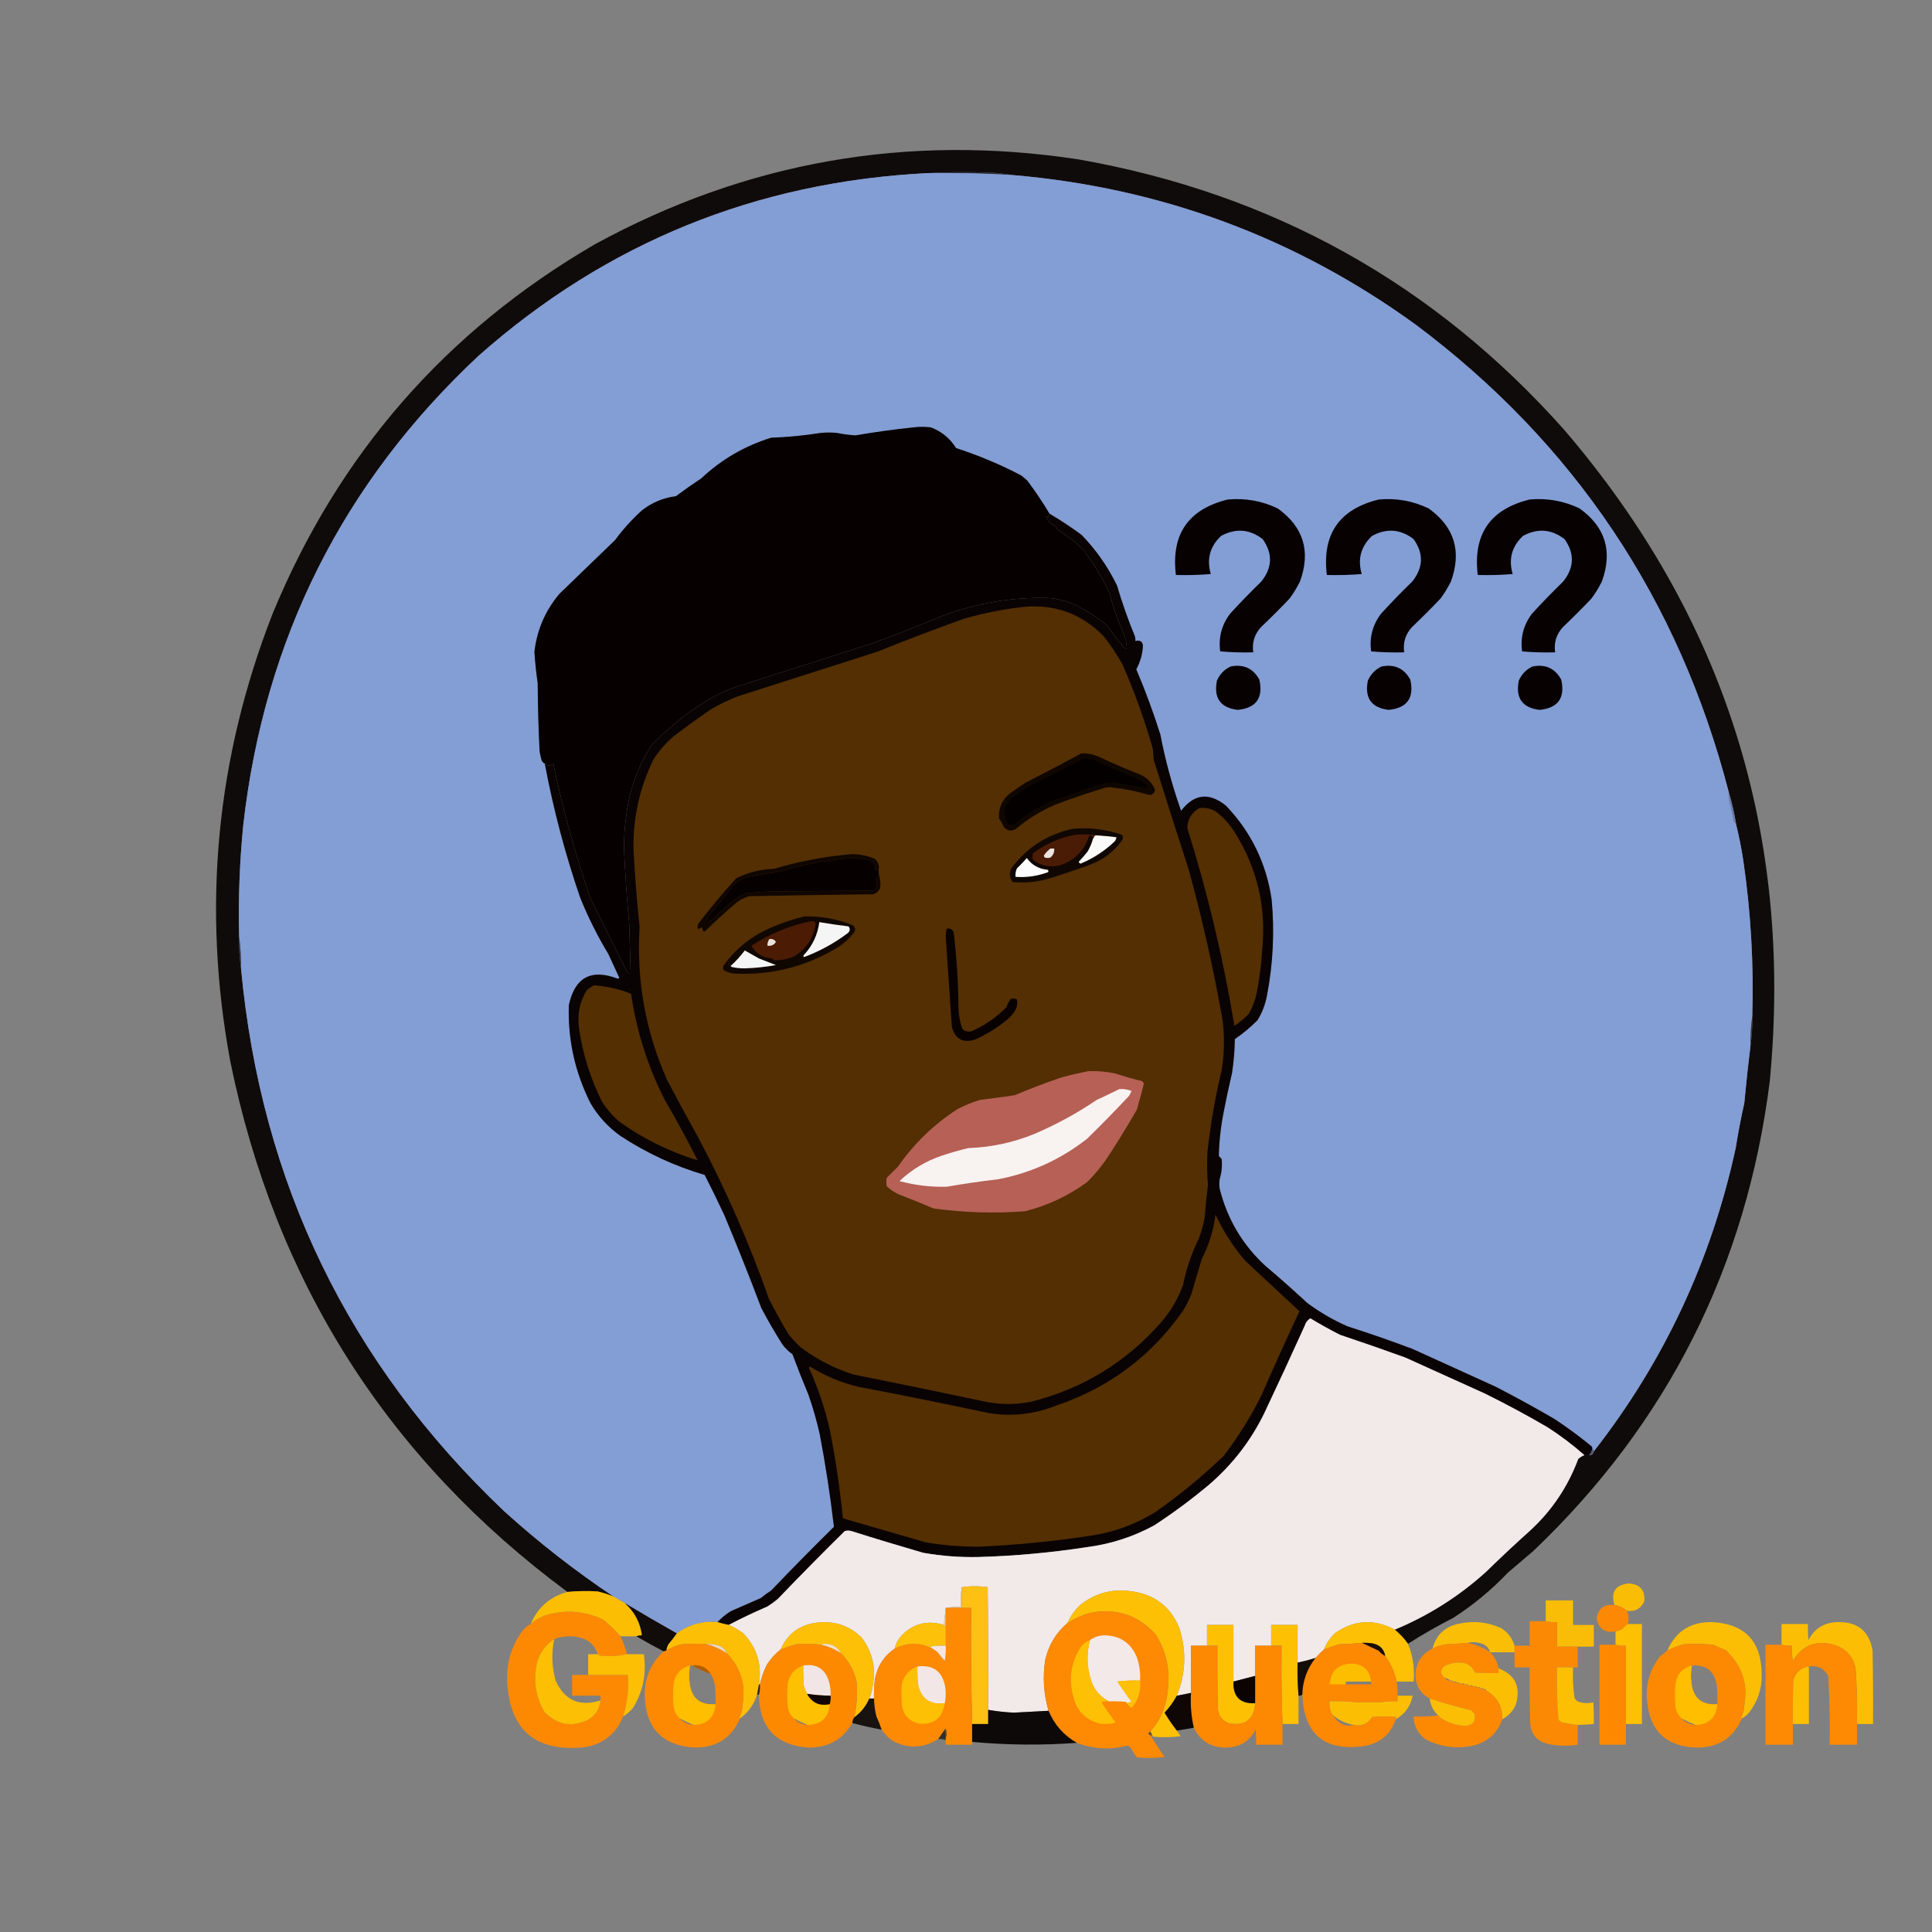 <?xml version="1.0" encoding="UTF-8"?>
<!DOCTYPE svg PUBLIC "-//W3C//DTD SVG 1.1//EN" "http://www.w3.org/Graphics/SVG/1.1/DTD/svg11.dtd">
<svg xmlns="http://www.w3.org/2000/svg" version="1.1" width="2048px" height="2048px" style="shape-rendering:geometricPrecision; text-rendering:geometricPrecision; image-rendering:optimizeQuality; fill-rule:evenodd; clip-rule:evenodd" xmlns:xlink="http://www.w3.org/1999/xlink">
<rect width="100%" height="100%" fill="#808080" stroke="none"/>
<g><path style="opacity:0.917" fill="#060101" d="M 1492.5,1742.5 C 1488.52,1736.89 1483.85,1731.89 1478.5,1727.5C 1514.49,1712.52 1546.82,1692.02 1575.5,1666C 1590.87,1650.97 1606.53,1636.3 1622.5,1622C 1645.33,1600.84 1662.16,1575.67 1673,1546.5C 1674.97,1544.77 1677.14,1543.43 1679.5,1542.5C 1681.17,1542.5 1682.83,1542.5 1684.5,1542.5C 1687.34,1542.66 1689.01,1541.32 1689.5,1538.5C 1764,1443.13 1814.17,1335.8 1840,1216.5C 1842.49,1200.71 1845.49,1185.04 1849,1169.5C 1850.85,1149.41 1853.01,1129.41 1855.5,1109.5C 1857.06,1098.71 1857.72,1087.71 1857.5,1076.5C 1859.1,1021.55 1855.93,966.884 1848,912.5C 1846.02,899.595 1843.52,886.929 1840.5,874.5C 1838.59,862.544 1835.93,850.878 1832.5,839.5C 1779.49,635.119 1668.83,469.952 1500.5,344C 1372.96,251.639 1230.3,198.806 1072.5,185.5C 1064.38,183.987 1056.05,183.154 1047.5,183C 1026,182.171 1004.66,182.337 983.5,183.5C 801.646,192.687 642.98,257.187 507.5,377C 363.755,511.32 280.589,676.82 258,873.5C 254.019,913.067 252.519,952.734 253.5,992.5C 253.204,1004.04 253.871,1015.38 255.5,1026.5C 276.659,1253.64 369.659,1445.47 534.5,1602C 571.062,1635.09 609.728,1665.25 650.5,1692.5C 645.001,1690.21 639.334,1688.37 633.5,1687C 622.814,1686.32 612.148,1686.49 601.5,1687.5C 410.775,1546.22 291.608,1358.55 244,1124.5C 214.03,962.12 229.03,804.12 289,650.5C 358.706,481.464 472.539,350.964 630.5,259C 791.166,171.276 962.166,141.276 1143.5,169C 1348.79,205.196 1520.29,300.696 1658,455.5C 1828.33,654.206 1901,884.539 1876,1146.5C 1851.19,1342.63 1767.69,1508.47 1625.5,1644C 1616.5,1651.67 1607.5,1659.33 1598.5,1667C 1581.01,1685.39 1561.68,1701.39 1540.5,1715C 1523.95,1723.44 1507.95,1732.6 1492.5,1742.5 Z"/></g>
<g><path style="opacity:1" fill="#282b3a" d="M 983.5,183.5 C 1004.66,182.337 1026,182.171 1047.5,183C 1056.05,183.154 1064.38,183.987 1072.5,185.5C 1042.86,183.791 1013.2,183.124 983.5,183.5 Z"/></g>
<g><path style="opacity:1" fill="#839dd5" d="M 983.5,183.5 C 1013.2,183.124 1042.86,183.791 1072.5,185.5C 1230.3,198.806 1372.96,251.639 1500.5,344C 1668.83,469.952 1779.49,635.119 1832.5,839.5C 1832.34,842.518 1832.5,845.518 1833,848.5C 1834.8,855.81 1836.46,863.143 1838,870.5C 1838.93,871.858 1839.77,873.192 1840.5,874.5C 1843.52,886.929 1846.02,899.595 1848,912.5C 1855.93,966.884 1859.1,1021.55 1857.5,1076.5C 1856.07,1087.3 1855.4,1098.3 1855.5,1109.5C 1853.01,1129.41 1850.85,1149.41 1849,1169.5C 1845.49,1185.04 1842.49,1200.71 1840,1216.5C 1814.17,1335.8 1764,1443.13 1689.5,1538.5C 1688.83,1536.83 1688.17,1535.17 1687.5,1533.5C 1674.73,1522.94 1661.4,1513.11 1647.5,1504C 1627.15,1492.16 1606.49,1480.83 1585.5,1470C 1556.17,1456.67 1526.83,1443.33 1497.5,1430C 1474.71,1421.4 1451.71,1413.4 1428.5,1406C 1413.15,1399.3 1398.82,1390.96 1385.5,1381C 1371.13,1367.63 1356.46,1354.63 1341.5,1342C 1317.27,1319.73 1301.11,1292.56 1293,1260.5C 1292.33,1256.83 1292.33,1253.17 1293,1249.5C 1295.05,1242.62 1295.72,1235.62 1295,1228.5C 1294,1227.5 1293,1226.5 1292,1225.5C 1292.35,1210.05 1294.02,1194.72 1297,1179.5C 1299.69,1165.42 1302.69,1151.42 1306,1137.5C 1307.8,1125.57 1308.8,1113.57 1309,1101.5C 1317.58,1095.59 1325.58,1088.92 1333,1081.5C 1337.9,1073.47 1341.23,1064.81 1343,1055.5C 1349.52,1021.74 1351.19,987.742 1348,953.5C 1342.34,915.027 1326.18,881.86 1299.5,854C 1281.61,839.639 1265.78,841.473 1252,859.5C 1242.63,833.032 1235.3,806.032 1230,778.5C 1222.59,755.098 1214.09,732.098 1204.5,709.5C 1208.47,702.198 1210.81,694.365 1211.5,686C 1211.74,680.417 1209.08,678.251 1203.5,679.5C 1203.66,677.801 1203.49,676.134 1203,674.5C 1195.75,656.831 1189.42,638.831 1184,620.5C 1174.33,600.654 1161.83,582.821 1146.5,567C 1135.56,558.885 1124.22,551.385 1112.5,544.5C 1105.28,532.442 1097.45,520.775 1089,509.5C 1086.93,507.548 1084.76,505.715 1082.5,504C 1060.34,492.389 1037.34,482.722 1013.5,475C 1007.01,464.587 998.008,457.254 986.5,453C 980.5,452.333 974.5,452.333 968.5,453C 947.898,455.172 927.398,458.005 907,461.5C 900.44,461.157 893.94,460.323 887.5,459C 881.5,458.333 875.5,458.333 869.5,459C 852.273,461.719 834.94,463.386 817.5,464C 789.476,472.675 764.809,487.008 743.5,507C 734.325,513.087 725.325,519.421 716.5,526C 703.084,527.692 691.084,532.692 680.5,541C 669.891,550.604 660.391,561.104 652,572.5C 632.333,591.5 612.667,610.5 593,629.5C 578.014,647.31 569.181,667.81 566.5,691C 567.238,702.211 568.404,713.377 570,724.5C 570.134,748.521 570.8,772.521 572,796.5C 572.539,799.529 573.206,802.529 574,805.5C 574.66,807.324 575.827,808.657 577.5,809.5C 586.554,857.714 599.054,905.047 615,951.5C 623.418,972.337 633.418,992.337 645,1011.5C 648.833,1019.83 652.667,1028.17 656.5,1036.5C 656,1036.83 655.5,1037.17 655,1037.5C 626.67,1026.66 609.337,1036 603,1065.5C 601.812,1102.08 609.478,1136.75 626,1169.5C 634.031,1183.2 644.531,1194.7 657.5,1204C 685.249,1222.25 715.082,1236.09 747,1245.5C 754.272,1259.71 761.272,1274.04 768,1288.5C 781.554,1320.94 794.554,1353.61 807,1386.5C 813.828,1399.49 821.162,1412.16 829,1424.5C 832,1428.83 835.667,1432.5 840,1435.5C 845.375,1449.92 851.041,1464.25 857,1478.5C 861.813,1492.27 865.813,1506.27 869,1520.5C 875.196,1553.11 880.196,1585.78 884,1618.5C 861.472,1640.69 839.305,1663.19 817.5,1686C 813.656,1688.42 809.99,1691.09 806.5,1694C 795.833,1698.67 785.167,1703.33 774.5,1708C 769.378,1711.29 764.711,1715.12 760.5,1719.5C 744.559,1718.07 730.226,1722.07 717.5,1731.5C 699.011,1721.09 680.677,1710.42 662.5,1699.5C 658.5,1697.17 654.5,1694.83 650.5,1692.5C 609.728,1665.25 571.062,1635.09 534.5,1602C 369.659,1445.47 276.659,1253.64 255.5,1026.5C 255.564,1014.97 254.897,1003.64 253.5,992.5C 252.519,952.734 254.019,913.067 258,873.5C 280.589,676.82 363.755,511.32 507.5,377C 642.98,257.187 801.646,192.687 983.5,183.5 Z"/></g>
<g><path style="opacity:1" fill="#060000" d="M 1112.5,544.5 C 1112.24,546.776 1110.91,547.943 1108.5,548C 1110.7,552.362 1114.03,555.528 1118.5,557.5C 1119.62,558.914 1120.62,560.414 1121.5,562C 1131.15,567.745 1139.98,574.578 1148,582.5C 1158.95,596.8 1168.29,612.133 1176,628.5C 1179.81,643.262 1184.81,657.596 1191,671.5C 1193.12,676.638 1194.28,681.971 1194.5,687.5C 1193.32,687.719 1192.32,687.386 1191.5,686.5C 1185.05,678.424 1178.71,670.257 1172.5,662C 1161.63,653.48 1149.97,646.147 1137.5,640C 1129.74,637.059 1121.74,635.059 1113.5,634C 1073.93,632.651 1035.59,638.984 998.5,653C 974.057,663.221 949.39,672.888 924.5,682C 876.5,697.333 828.5,712.667 780.5,728C 768.16,732.337 756.493,738.004 745.5,745C 725.542,757.623 707.375,772.457 691,789.5C 676.288,811.96 667.288,836.627 664,863.5C 662.143,875.93 661.309,888.43 661.5,901C 662.704,927.205 664.537,953.371 667,979.5C 667.463,996.837 667.963,1014.17 668.5,1031.5C 667.178,1031.67 666.011,1031.34 665,1030.5C 651.984,1004.47 638.984,978.469 626,952.5C 609.869,905.614 596.703,857.948 586.5,809.5C 583.389,812.049 580.389,812.049 577.5,809.5C 575.827,808.657 574.66,807.324 574,805.5C 573.206,802.529 572.539,799.529 572,796.5C 570.8,772.521 570.134,748.521 570,724.5C 568.404,713.377 567.238,702.211 566.5,691C 569.181,667.81 578.014,647.31 593,629.5C 612.667,610.5 632.333,591.5 652,572.5C 660.391,561.104 669.891,550.604 680.5,541C 691.084,532.692 703.084,527.692 716.5,526C 725.325,519.421 734.325,513.087 743.5,507C 764.809,487.008 789.476,472.675 817.5,464C 834.94,463.386 852.273,461.719 869.5,459C 875.5,458.333 881.5,458.333 887.5,459C 893.94,460.323 900.44,461.157 907,461.5C 927.398,458.005 947.898,455.172 968.5,453C 974.5,452.333 980.5,452.333 986.5,453C 998.008,457.254 1007.01,464.587 1013.5,475C 1037.34,482.722 1060.34,492.389 1082.5,504C 1084.76,505.715 1086.93,507.548 1089,509.5C 1097.45,520.775 1105.28,532.442 1112.5,544.5 Z"/></g>
<g><path style="opacity:1" fill="#080101" d="M 1301.5,529.5 C 1320.09,527.797 1337.76,530.964 1354.5,539C 1381.85,558.723 1389.68,584.557 1378,616.5C 1374.84,622.834 1371.17,628.834 1367,634.5C 1357.28,644.711 1347.28,654.711 1337,664.5C 1329.86,672.098 1327.02,681.098 1328.5,691.5C 1316.81,691.832 1305.15,691.499 1293.5,690.5C 1291.48,675.755 1294.98,662.422 1304,650.5C 1314.64,638.863 1325.64,627.529 1337,616.5C 1348.81,601.759 1349.31,586.759 1338.5,571.5C 1324.68,560.885 1310.01,559.718 1294.5,568C 1282.56,579.207 1278.89,592.707 1283.5,608.5C 1271.18,609.499 1258.85,609.832 1246.5,609.5C 1241.26,566.437 1259.59,539.77 1301.5,529.5 Z"/></g>
<g><path style="opacity:1" fill="#080101" d="M 1461.5,529.5 C 1480.09,527.797 1497.76,530.964 1514.5,539C 1541.85,558.723 1549.68,584.557 1538,616.5C 1534.84,622.834 1531.17,628.834 1527,634.5C 1517.28,644.711 1507.28,654.711 1497,664.5C 1489.86,672.098 1487.02,681.098 1488.5,691.5C 1476.81,691.832 1465.15,691.499 1453.5,690.5C 1451.48,675.755 1454.98,662.422 1464,650.5C 1474.64,638.863 1485.64,627.529 1497,616.5C 1508.81,601.759 1509.31,586.759 1498.5,571.5C 1484.68,560.885 1470.01,559.718 1454.5,568C 1442.56,579.207 1438.89,592.707 1443.5,608.5C 1431.18,609.499 1418.85,609.832 1406.5,609.5C 1401.26,566.437 1419.59,539.77 1461.5,529.5 Z"/></g>
<g><path style="opacity:1" fill="#080101" d="M 1621.5,529.5 C 1640.09,527.797 1657.76,530.964 1674.5,539C 1701.85,558.723 1709.68,584.557 1698,616.5C 1694.84,622.834 1691.17,628.834 1687,634.5C 1677.28,644.711 1667.28,654.711 1657,664.5C 1649.86,672.098 1647.02,681.098 1648.5,691.5C 1636.81,691.832 1625.15,691.499 1613.5,690.5C 1611.48,675.755 1614.98,662.422 1624,650.5C 1634.64,638.863 1645.64,627.529 1657,616.5C 1668.81,601.759 1669.31,586.759 1658.5,571.5C 1644.68,560.885 1630.01,559.718 1614.5,568C 1602.56,579.207 1598.89,592.707 1603.5,608.5C 1591.18,609.499 1578.85,609.832 1566.5,609.5C 1561.26,566.437 1579.59,539.77 1621.5,529.5 Z"/></g>
<g><path style="opacity:1" fill="#0a0304" d="M 1112.5,544.5 C 1124.22,551.385 1135.56,558.885 1146.5,567C 1161.83,582.821 1174.33,600.654 1184,620.5C 1189.42,638.831 1195.75,656.831 1203,674.5C 1203.49,676.134 1203.66,677.801 1203.5,679.5C 1209.08,678.251 1211.74,680.417 1211.5,686C 1210.81,694.365 1208.47,702.198 1204.5,709.5C 1214.09,732.098 1222.59,755.098 1230,778.5C 1235.3,806.032 1242.63,833.032 1252,859.5C 1265.78,841.473 1281.61,839.639 1299.5,854C 1326.18,881.86 1342.34,915.027 1348,953.5C 1351.19,987.742 1349.52,1021.74 1343,1055.5C 1341.23,1064.81 1337.9,1073.47 1333,1081.5C 1325.58,1088.92 1317.58,1095.59 1309,1101.5C 1308.8,1113.57 1307.8,1125.57 1306,1137.5C 1302.69,1151.42 1299.69,1165.42 1297,1179.5C 1294.02,1194.72 1292.35,1210.05 1292,1225.5C 1293,1226.5 1294,1227.5 1295,1228.5C 1295.72,1235.62 1295.05,1242.62 1293,1249.5C 1292.33,1253.17 1292.33,1256.83 1293,1260.5C 1301.11,1292.56 1317.27,1319.73 1341.5,1342C 1356.46,1354.63 1371.13,1367.63 1385.5,1381C 1398.82,1390.96 1413.15,1399.3 1428.5,1406C 1451.71,1413.4 1474.71,1421.4 1497.5,1430C 1526.83,1443.33 1556.17,1456.67 1585.5,1470C 1606.49,1480.83 1627.15,1492.16 1647.5,1504C 1661.4,1513.11 1674.73,1522.94 1687.5,1533.5C 1688.08,1537.11 1687.08,1540.11 1684.5,1542.5C 1682.83,1542.5 1681.17,1542.5 1679.5,1542.5C 1667.29,1531.72 1654.29,1521.88 1640.5,1513C 1618.64,1500.24 1596.31,1488.24 1573.5,1477C 1545.5,1464.33 1517.5,1451.67 1489.5,1439C 1466.58,1430.71 1443.58,1422.71 1420.5,1415C 1409.74,1409.54 1399.24,1403.71 1389,1397.5C 1386.06,1399.35 1384.06,1402.02 1383,1405.5C 1368.94,1436.62 1354.61,1467.62 1340,1498.5C 1325.68,1527.63 1306.18,1552.8 1281.5,1574C 1263.01,1589.49 1243.68,1603.82 1223.5,1617C 1201.28,1629.07 1177.61,1636.74 1152.5,1640C 1114.37,1645.88 1076.03,1649.38 1037.5,1650.5C 1017.68,1650.95 998.016,1649.45 978.5,1646C 953.075,1638.64 927.741,1630.98 902.5,1623C 900.167,1622.33 897.833,1622.33 895.5,1623C 871.472,1646.69 847.805,1670.69 824.5,1695C 821.01,1697.91 817.344,1700.58 813.5,1703C 799.507,1709 785.841,1715.5 772.5,1722.5C 768.329,1721.74 764.329,1720.74 760.5,1719.5C 764.711,1715.12 769.378,1711.29 774.5,1708C 785.167,1703.33 795.833,1698.67 806.5,1694C 809.99,1691.09 813.656,1688.42 817.5,1686C 839.305,1663.19 861.472,1640.69 884,1618.5C 880.196,1585.78 875.196,1553.11 869,1520.5C 865.813,1506.27 861.813,1492.27 857,1478.5C 851.041,1464.25 845.375,1449.92 840,1435.5C 835.667,1432.5 832,1428.83 829,1424.5C 821.162,1412.16 813.828,1399.49 807,1386.5C 794.554,1353.61 781.554,1320.94 768,1288.5C 761.272,1274.04 754.272,1259.71 747,1245.5C 715.082,1236.09 685.249,1222.25 657.5,1204C 644.531,1194.7 634.031,1183.2 626,1169.5C 609.478,1136.75 601.812,1102.08 603,1065.5C 609.337,1036 626.67,1026.66 655,1037.5C 655.5,1037.17 656,1036.83 656.5,1036.5C 652.667,1028.17 648.833,1019.83 645,1011.5C 633.418,992.337 623.418,972.337 615,951.5C 599.054,905.047 586.554,857.714 577.5,809.5C 580.389,812.049 583.389,812.049 586.5,809.5C 596.703,857.948 609.869,905.614 626,952.5C 638.984,978.469 651.984,1004.47 665,1030.5C 666.011,1031.34 667.178,1031.67 668.5,1031.5C 667.963,1014.17 667.463,996.837 667,979.5C 664.537,953.371 662.704,927.205 661.5,901C 661.309,888.43 662.143,875.93 664,863.5C 667.288,836.627 676.288,811.96 691,789.5C 707.375,772.457 725.542,757.623 745.5,745C 756.493,738.004 768.16,732.337 780.5,728C 828.5,712.667 876.5,697.333 924.5,682C 949.39,672.888 974.057,663.221 998.5,653C 1035.59,638.984 1073.93,632.651 1113.5,634C 1121.74,635.059 1129.74,637.059 1137.5,640C 1149.97,646.147 1161.63,653.48 1172.5,662C 1178.71,670.257 1185.05,678.424 1191.5,686.5C 1192.32,687.386 1193.32,687.719 1194.5,687.5C 1194.28,681.971 1193.12,676.638 1191,671.5C 1184.81,657.596 1179.81,643.262 1176,628.5C 1168.29,612.133 1158.95,596.8 1148,582.5C 1139.98,574.578 1131.15,567.745 1121.5,562C 1120.62,560.414 1119.62,558.914 1118.5,557.5C 1114.03,555.528 1110.7,552.362 1108.5,548C 1110.91,547.943 1112.24,546.776 1112.5,544.5 Z"/></g>
<g><path style="opacity:1" fill="#532f03" d="M 1083.5,643.5 C 1117.49,639.933 1146.33,650.267 1170,674.5C 1177.45,683.956 1184.12,693.956 1190,704.5C 1202.64,733.442 1213.3,763.109 1222,793.5C 1222.33,797.5 1222.67,801.5 1223,805.5C 1235.13,844.217 1247.46,882.884 1260,921.5C 1274.53,974.279 1286.53,1027.61 1296,1081.5C 1298.2,1099.22 1297.87,1116.88 1295,1134.5C 1288.23,1162.86 1283.23,1191.53 1280,1220.5C 1279.29,1232.35 1279.46,1244.18 1280.5,1256C 1279.07,1267.47 1277.9,1278.97 1277,1290.5C 1275.62,1298 1273.62,1305.34 1271,1312.5C 1263.14,1328.4 1257.48,1345.07 1254,1362.5C 1248.63,1376.92 1240.96,1389.92 1231,1401.5C 1193.84,1444.02 1147.67,1472.18 1092.5,1486C 1075.11,1489.4 1057.78,1489.06 1040.5,1485C 995.217,1475.41 949.883,1466.08 904.5,1457C 884.105,1450.47 865.439,1440.8 848.5,1428C 843.966,1423.8 839.799,1419.3 836,1414.5C 828.493,1402.16 821.493,1389.49 815,1376.5C 794.277,1317.68 769.277,1260.68 740,1205.5C 728.746,1185.33 717.746,1164.99 707,1144.5C 684.176,1092.89 674.509,1038.89 678,982.5C 675.062,954.893 672.896,927.227 671.5,899.5C 671.083,866.078 678.25,834.411 693,804.5C 698.714,795.779 705.548,787.946 713.5,781C 726.554,770.946 739.887,761.28 753.5,752C 762.77,746.532 772.436,741.865 782.5,738C 831.5,722.333 880.5,706.667 929.5,691C 959.946,678.778 990.613,667.111 1021.5,656C 1041.95,650.076 1062.62,645.909 1083.5,643.5 Z"/></g>
<g><path style="opacity:1" fill="#080102" d="M 1304.5,706.5 C 1318.29,703.816 1328.45,708.482 1335,720.5C 1339.26,739.887 1331.6,750.554 1312,752.5C 1293.69,750.265 1286.35,739.932 1290,721.5C 1293.02,714.647 1297.85,709.647 1304.5,706.5 Z"/></g>
<g><path style="opacity:1" fill="#080102" d="M 1464.5,706.5 C 1478.29,703.816 1488.45,708.482 1495,720.5C 1499.26,739.887 1491.6,750.554 1472,752.5C 1453.69,750.265 1446.35,739.932 1450,721.5C 1453.02,714.647 1457.85,709.647 1464.5,706.5 Z"/></g>
<g><path style="opacity:1" fill="#080102" d="M 1624.5,706.5 C 1638.29,703.816 1648.45,708.482 1655,720.5C 1659.26,739.887 1651.6,750.554 1632,752.5C 1613.69,750.265 1606.35,739.932 1610,721.5C 1613.02,714.647 1617.85,709.647 1624.5,706.5 Z"/></g>
<g><path style="opacity:1" fill="#0f0600" d="M 1146.5,798.5 C 1152.74,798.392 1158.74,799.559 1164.5,802C 1178.93,808.884 1193.6,815.217 1208.5,821C 1216.06,824.393 1221.39,829.893 1224.5,837.5C 1223.13,842.078 1220.13,843.578 1215.5,842C 1204.08,838.611 1192.41,836.278 1180.5,835C 1177.5,834.333 1174.5,834.333 1171.5,835C 1153.62,840.404 1135.95,846.404 1118.5,853C 1103.16,859.662 1089.16,868.329 1076.5,879C 1071.64,881.496 1067.48,880.662 1064,876.5C 1062.7,873.245 1061.03,870.245 1059,867.5C 1058.21,856.885 1062.05,848.052 1070.5,841C 1075.83,837.333 1081.17,833.667 1086.5,830C 1106.72,819.726 1126.72,809.226 1146.5,798.5 Z"/></g>
<g><path style="opacity:1" fill="#050000" d="M 1149.5,803.5 C 1154.31,804.036 1158.98,805.203 1163.5,807C 1175.48,813.159 1187.82,818.492 1200.5,823C 1204.99,825.079 1209.33,827.412 1213.5,830C 1215.61,831.264 1216.61,833.097 1216.5,835.5C 1205.21,833.505 1193.88,831.671 1182.5,830C 1177.43,829.249 1172.43,829.582 1167.5,831C 1149.03,836.935 1130.69,843.268 1112.5,850C 1098.82,856.5 1086.15,864.5 1074.5,874C 1072.42,874.808 1070.42,874.641 1068.5,873.5C 1062.26,863.212 1063.6,854.045 1072.5,846C 1078.66,841.42 1084.99,837.086 1091.5,833C 1111.12,823.356 1130.46,813.523 1149.5,803.5 Z"/></g>
<g><path style="opacity:1" fill="#532f02" d="M 1271.5,856.5 C 1277.56,855.838 1283.23,857.004 1288.5,860C 1296.75,866.251 1303.59,873.751 1309,882.5C 1332.77,920.45 1342.44,961.783 1338,1006.5C 1337.07,1022.31 1335.07,1037.97 1332,1053.5C 1330.32,1060.87 1327.65,1067.87 1324,1074.5C 1319.3,1079.43 1314.13,1083.76 1308.5,1087.5C 1296.79,1016.27 1280.12,946.274 1258.5,877.5C 1259.06,868.02 1263.4,861.02 1271.5,856.5 Z"/></g>
<g><path style="opacity:1" fill="#697ca8" d="M 1832.5,839.5 C 1835.93,850.878 1838.59,862.544 1840.5,874.5C 1839.77,873.192 1838.93,871.858 1838,870.5C 1836.46,863.143 1834.8,855.81 1833,848.5C 1832.5,845.518 1832.34,842.518 1832.5,839.5 Z"/></g>
<g><path style="opacity:1" fill="#100702" d="M 1137.5,878.5 C 1155.33,876.966 1172.67,879.133 1189.5,885C 1190.75,887.21 1190.58,889.376 1189,891.5C 1180.04,903.466 1168.54,911.966 1154.5,917C 1139.64,922.399 1124.64,927.399 1109.5,932C 1097.69,935.182 1085.69,936.182 1073.5,935C 1070.12,930.536 1069.62,925.703 1072,920.5C 1088.52,898.318 1110.35,884.318 1137.5,878.5 Z"/></g>
<g><path style="opacity:1" fill="#4b1c05" d="M 1162.5,885.5 C 1161.76,885.369 1161.09,885.536 1160.5,886C 1159.92,887.302 1159.25,888.469 1158.5,889.5C 1158.82,886.32 1157.49,885.153 1154.5,886C 1149.57,901.266 1139.57,911.599 1124.5,917C 1113.71,919.949 1103.87,918.116 1095,911.5C 1094.33,909.167 1094.33,906.833 1095,904.5C 1108.31,894.595 1123.15,888.095 1139.5,885C 1147.34,884.178 1155.01,884.344 1162.5,885.5 Z"/></g>
<g><path style="opacity:1" fill="#fafaf9" d="M 1162.5,885.5 C 1169.52,885.969 1176.52,886.636 1183.5,887.5C 1183.27,889.433 1182.44,891.1 1181,892.5C 1170.58,902.296 1158.75,909.963 1145.5,915.5C 1144.5,915.167 1143.83,914.5 1143.5,913.5C 1146.85,909.981 1150.02,906.314 1153,902.5C 1155.4,898.365 1157.24,894.032 1158.5,889.5C 1159.25,888.469 1159.92,887.302 1160.5,886C 1161.09,885.536 1161.76,885.369 1162.5,885.5 Z"/></g>
<g><path style="opacity:1" fill="#ece5e1" d="M 1113.5,899.5 C 1114.83,899.5 1116.17,899.5 1117.5,899.5C 1117.82,903.35 1116.49,906.517 1113.5,909C 1111.5,909.667 1109.5,909.667 1107.5,909C 1106.98,908.439 1106.64,907.772 1106.5,907C 1108.41,904.058 1110.74,901.558 1113.5,899.5 Z"/></g>
<g><path style="opacity:1" fill="#060000" d="M 931.5,922.5 C 931.5,923.833 931.5,925.167 931.5,926.5C 931.297,928.638 930.297,930.305 928.5,931.5C 929.575,934.438 929.741,937.438 929,940.5C 928.5,942.333 927.333,943.5 925.5,944C 889.5,944.333 853.5,944.667 817.5,945C 808.45,945.153 799.45,945.82 790.5,947C 786.6,948.565 782.934,950.565 779.5,953C 770.536,960.295 761.87,967.962 753.5,976C 752.207,976.49 750.873,976.657 749.5,976.5C 749.491,974.692 749.991,973.025 751,971.5C 759.333,961.167 767.667,950.833 776,940.5C 781.032,934.232 787.532,930.399 795.5,929C 805.509,927.406 815.509,925.74 825.5,924C 850.84,916.465 876.674,911.632 903,909.5C 909.62,909.409 916.12,910.242 922.5,912C 926.545,914.253 928.378,917.753 928,922.5C 928.986,921.829 930.153,921.829 931.5,922.5 Z"/></g>
<g><path style="opacity:1" fill="#fdfdfd" d="M 1088.5,909.5 C 1093.73,916.961 1101.07,921.128 1110.5,922C 1111.45,922.718 1111.62,923.551 1111,924.5C 1099.9,928.685 1088.4,930.351 1076.5,929.5C 1076.21,926.351 1076.71,923.351 1078,920.5C 1081.7,916.964 1085.2,913.298 1088.5,909.5 Z"/></g>
<g><path style="opacity:1" fill="#100600" d="M 931.5,922.5 C 930.153,921.829 928.986,921.829 928,922.5C 928.378,917.753 926.545,914.253 922.5,912C 916.12,910.242 909.62,909.409 903,909.5C 876.674,911.632 850.84,916.465 825.5,924C 815.509,925.74 805.509,927.406 795.5,929C 787.532,930.399 781.032,934.232 776,940.5C 767.667,950.833 759.333,961.167 751,971.5C 749.991,973.025 749.491,974.692 749.5,976.5C 750.873,976.657 752.207,976.49 753.5,976C 761.87,967.962 770.536,960.295 779.5,953C 782.934,950.565 786.6,948.565 790.5,947C 799.45,945.82 808.45,945.153 817.5,945C 853.5,944.667 889.5,944.333 925.5,944C 927.333,943.5 928.5,942.333 929,940.5C 929.741,937.438 929.575,934.438 928.5,931.5C 930.297,930.305 931.297,928.638 931.5,926.5C 933.194,931.257 933.694,936.257 933,941.5C 931.413,944.756 928.913,946.923 925.5,948C 881.83,948.439 838.163,949.106 794.5,950C 789.286,951.274 784.619,953.607 780.5,957C 769.201,966.631 758.201,976.631 747.5,987C 746.551,987.617 745.718,987.451 745,986.5C 744.667,985.167 744.333,983.833 744,982.5C 742.89,984.037 741.39,984.703 739.5,984.5C 739.34,982.801 739.506,981.134 740,979.5C 752.747,962.749 766.247,946.582 780.5,931C 793.061,924.726 806.394,921.392 820.5,921C 847.153,913.044 874.32,907.877 902,905.5C 910.905,905.289 919.405,906.955 927.5,910.5C 930.925,913.762 932.258,917.762 931.5,922.5 Z"/></g>
<g><path style="opacity:1" fill="#110701" d="M 852.5,971.5 C 870.516,971.004 887.85,974.17 904.5,981C 906.396,982.808 906.896,984.975 906,987.5C 901.125,994.042 895.292,999.542 888.5,1004C 854.44,1024.77 817.44,1034.1 777.5,1032C 773.713,1031.45 770.213,1030.29 767,1028.5C 766.333,1026.83 766.333,1025.17 767,1023.5C 780.732,1004.44 798.565,990.608 820.5,982C 830.988,977.559 841.654,974.059 852.5,971.5 Z"/></g>
<g><path style="opacity:1" fill="#4b1b04" d="M 859.5,976.5 C 862.93,975.755 864.597,977.089 864.5,980.5C 861.887,995.252 854.221,1006.42 841.5,1014C 834.744,1016.75 827.744,1018.08 820.5,1018C 819.833,1017.33 819.167,1016.67 818.5,1016C 808.745,1015.41 801.412,1010.91 796.5,1002.5C 815.964,989.907 836.964,981.24 859.5,976.5 Z"/></g>
<g><path style="opacity:1" fill="#f5f5f5" d="M 868.5,977.5 C 878.776,979.254 889.109,980.754 899.5,982C 901.698,985.048 901.032,987.714 897.5,990C 883.717,1000.23 868.717,1008.39 852.5,1014.5C 851.479,1014 851.312,1013.33 852,1012.5C 861.239,1002.63 866.739,990.961 868.5,977.5 Z"/></g>
<g><path style="opacity:1" fill="#080100" d="M 1003.5,984.5 C 1007.18,983.725 1009.68,985.059 1011,988.5C 1014.08,1014.73 1015.75,1041.07 1016,1067.5C 1016.15,1075.38 1017.48,1083.05 1020,1090.5C 1023.67,1093.95 1027.83,1094.45 1032.5,1092C 1045.49,1085.92 1056.99,1077.75 1067,1067.5C 1067.94,1064.34 1069.44,1061.51 1071.5,1059C 1073.77,1058.24 1075.94,1058.41 1078,1059.5C 1078.7,1062.93 1078.37,1066.26 1077,1069.5C 1074.59,1073.92 1071.42,1077.75 1067.5,1081C 1057.14,1089.52 1045.81,1096.52 1033.5,1102C 1020.63,1105.98 1012.46,1101.48 1009,1088.5C 1006.77,1056.52 1004.61,1024.52 1002.5,992.5C 1002.61,989.783 1002.95,987.116 1003.5,984.5 Z"/></g>
<g><path style="opacity:1" fill="#e8e1dc" d="M 815.5,995.5 C 818.596,994.907 820.929,995.907 822.5,998.5C 820.455,1001.75 817.455,1003.08 813.5,1002.5C 813.394,999.921 814.061,997.588 815.5,995.5 Z"/></g>
<g><path style="opacity:1" fill="#f5f5f5" d="M 789.5,1007.5 C 794.445,1010.31 799.445,1013.14 804.5,1016C 810.54,1018.36 816.54,1020.69 822.5,1023C 811.688,1025 800.688,1026.16 789.5,1026.5C 784.749,1026.57 780.083,1026.07 775.5,1025C 775.167,1024.67 774.833,1024.33 774.5,1024C 780.076,1018.93 785.076,1013.43 789.5,1007.5 Z"/></g>
<g><path style="opacity:1" fill="#2d3041" d="M 253.5,992.5 C 254.897,1003.64 255.564,1014.97 255.5,1026.5C 253.871,1015.38 253.204,1004.04 253.5,992.5 Z"/></g>
<g><path style="opacity:1" fill="#532f02" d="M 629.5,1044.5 C 643.239,1045.41 656.406,1048.41 669,1053.5C 674.784,1093.18 686.784,1130.85 705,1166.5C 717.135,1187.27 728.635,1208.43 739.5,1230C 709.604,1220.89 681.938,1207.22 656.5,1189C 649.211,1182.72 643.044,1175.55 638,1167.5C 625.973,1143.44 617.973,1118.11 614,1091.5C 611.509,1076.43 614.176,1062.43 622,1049.5C 624.426,1047.55 626.926,1045.88 629.5,1044.5 Z"/></g>
<g><path style="opacity:1" fill="#313549" d="M 1857.5,1076.5 C 1857.72,1087.71 1857.06,1098.71 1855.5,1109.5C 1855.4,1098.3 1856.07,1087.3 1857.5,1076.5 Z"/></g>
<g><path style="opacity:1" fill="#b66056" d="M 1153.5,1135.5 C 1163.28,1135.08 1172.95,1135.91 1182.5,1138C 1191.75,1141.08 1201.08,1143.75 1210.5,1146C 1211.57,1146.74 1212.24,1147.74 1212.5,1149C 1210.23,1158.23 1207.73,1167.39 1205,1176.5C 1194.83,1194.17 1184.17,1211.5 1173,1228.5C 1166.92,1237.25 1160.09,1245.42 1152.5,1253C 1132.6,1267.62 1110.6,1277.95 1086.5,1284C 1054.07,1286.46 1021.74,1285.46 989.5,1281C 977.28,1275.72 964.947,1270.72 952.5,1266C 947.9,1263.79 943.734,1260.95 940,1257.5C 939.333,1254.5 939.333,1251.5 940,1248.5C 944,1244.5 948,1240.5 952,1236.5C 968.92,1212.25 989.753,1192.08 1014.5,1176C 1022.18,1171.89 1030.18,1168.55 1038.5,1166C 1050.86,1164.46 1063.19,1162.79 1075.5,1161C 1091.93,1154.08 1108.6,1147.74 1125.5,1142C 1134.89,1139.48 1144.23,1137.32 1153.5,1135.5 Z"/></g>
<g><path style="opacity:1" fill="#f8f2f1" d="M 1186.5,1154.5 C 1191.01,1154.15 1195.35,1154.82 1199.5,1156.5C 1198.67,1158.17 1197.83,1159.83 1197,1161.5C 1182.53,1176.97 1167.7,1192.14 1152.5,1207C 1124.74,1228.87 1093.41,1243.21 1058.5,1250C 1040.1,1252.17 1021.77,1254.84 1003.5,1258C 986.56,1258.44 969.893,1256.44 953.5,1252C 966.439,1239.76 981.439,1230.76 998.5,1225C 1007.72,1221.93 1017.05,1219.26 1026.5,1217C 1050.76,1216.16 1074.1,1211.16 1096.5,1202C 1119.72,1192.06 1141.72,1180.06 1162.5,1166C 1170.65,1162.24 1178.65,1158.41 1186.5,1154.5 Z"/></g>
<g><path style="opacity:1" fill="#532f02" d="M 1288.5,1287.5 C 1296.74,1305.25 1307.24,1321.58 1320,1336.5C 1339.23,1354.4 1358.4,1372.24 1377.5,1390C 1363.61,1419.67 1350.11,1449.5 1337,1479.5C 1325.67,1502.18 1312.34,1523.51 1297,1543.5C 1274.29,1565.22 1250.12,1585.06 1224.5,1603C 1203.27,1616.08 1180.27,1624.41 1155.5,1628C 1116.69,1633.89 1077.69,1637.73 1038.5,1639.5C 1019.37,1639.65 1000.37,1638.15 981.5,1635C 952.147,1626.5 922.814,1618 893.5,1609.5C 890.414,1578.65 885.914,1547.98 880,1517.5C 874.899,1494.2 867.399,1471.7 857.5,1450C 857.833,1449.5 858.167,1449 858.5,1448.5C 874.317,1458.41 891.317,1465.57 909.5,1470C 955.935,1478.79 1002.27,1488.13 1048.5,1498C 1072.9,1501.77 1096.57,1499.1 1119.5,1490C 1175.43,1471.14 1220.27,1437.64 1254,1389.5C 1257.53,1383.78 1260.53,1377.78 1263,1371.5C 1266.51,1359.12 1270.18,1346.79 1274,1334.5C 1281.56,1319.65 1286.39,1303.99 1288.5,1287.5 Z"/></g>
<g><path style="opacity:1" fill="#f2e9e9" d="M 1679.5,1542.5 C 1677.14,1543.43 1674.97,1544.77 1673,1546.5C 1662.16,1575.67 1645.33,1600.84 1622.5,1622C 1606.53,1636.3 1590.87,1650.97 1575.5,1666C 1546.82,1692.02 1514.49,1712.52 1478.5,1727.5C 1456.7,1715.87 1435.7,1717.03 1415.5,1731C 1410.08,1735.91 1406.08,1741.74 1403.5,1748.5C 1400.31,1751.27 1397.31,1754.27 1394.5,1757.5C 1388.24,1759.47 1381.9,1761.13 1375.5,1762.5C 1375.5,1749.17 1375.5,1735.83 1375.5,1722.5C 1366.17,1722.5 1356.83,1722.5 1347.5,1722.5C 1347.5,1729.83 1347.5,1737.17 1347.5,1744.5C 1341.83,1744.5 1336.17,1744.5 1330.5,1744.5C 1330.5,1755.17 1330.5,1765.83 1330.5,1776.5C 1322.82,1778.51 1315.15,1780.51 1307.5,1782.5C 1307.5,1762.5 1307.5,1742.5 1307.5,1722.5C 1298.17,1722.5 1288.83,1722.5 1279.5,1722.5C 1279.5,1729.83 1279.5,1737.17 1279.5,1744.5C 1273.83,1744.5 1268.17,1744.5 1262.5,1744.5C 1262.5,1761.17 1262.5,1777.83 1262.5,1794.5C 1257.53,1795.63 1252.53,1796.63 1247.5,1797.5C 1257.04,1773.83 1257.88,1749.83 1250,1725.5C 1240.83,1703.34 1224.33,1690.51 1200.5,1687C 1180.01,1683.71 1161.68,1688.37 1145.5,1701C 1139.43,1706.56 1134.76,1713.06 1131.5,1720.5C 1119.42,1730.79 1111.59,1743.79 1108,1759.5C 1105.12,1777.8 1106.29,1795.8 1111.5,1813.5C 1099.17,1814.17 1086.84,1814.83 1074.5,1815.5C 1065.43,1815.04 1056.43,1814.04 1047.5,1812.5C 1047.67,1769.17 1047.5,1725.83 1047,1682.5C 1037.74,1681.17 1028.57,1681.17 1019.5,1682.5C 1018.51,1689.31 1018.18,1696.31 1018.5,1703.5C 1012.97,1703.18 1007.64,1703.51 1002.5,1704.5C 1001.83,1710.5 1001.17,1716.5 1000.5,1722.5C 982.739,1717.06 967.573,1721.06 955,1734.5C 951.762,1738.31 949.596,1742.64 948.5,1747.5C 935.998,1756.15 928.831,1768.15 927,1783.5C 926.501,1789.16 926.334,1794.82 926.5,1800.5C 924.833,1800.5 923.167,1800.5 921.5,1800.5C 923.233,1796.35 924.4,1792.02 925,1787.5C 928.848,1768.23 924.848,1750.9 913,1735.5C 899.983,1723.16 884.483,1717.99 866.5,1720C 847.912,1722.12 834.912,1731.62 827.5,1748.5C 821.822,1753.01 816.989,1758.35 813,1764.5C 809.569,1771.3 807.069,1778.3 805.5,1785.5C 805.167,1785.5 804.833,1785.5 804.5,1785.5C 807.947,1764.35 802.28,1746.18 787.5,1731C 782.73,1727.62 777.73,1724.79 772.5,1722.5C 785.841,1715.5 799.507,1709 813.5,1703C 817.344,1700.58 821.01,1697.91 824.5,1695C 847.805,1670.69 871.472,1646.69 895.5,1623C 897.833,1622.33 900.167,1622.33 902.5,1623C 927.741,1630.98 953.075,1638.64 978.5,1646C 998.016,1649.45 1017.68,1650.95 1037.5,1650.5C 1076.03,1649.38 1114.37,1645.88 1152.5,1640C 1177.61,1636.74 1201.28,1629.07 1223.5,1617C 1243.68,1603.82 1263.01,1589.49 1281.5,1574C 1306.18,1552.8 1325.68,1527.63 1340,1498.5C 1354.61,1467.62 1368.94,1436.62 1383,1405.5C 1384.06,1402.02 1386.06,1399.35 1389,1397.5C 1399.24,1403.71 1409.74,1409.54 1420.5,1415C 1443.58,1422.71 1466.58,1430.71 1489.5,1439C 1517.5,1451.67 1545.5,1464.33 1573.5,1477C 1596.31,1488.24 1618.64,1500.24 1640.5,1513C 1654.29,1521.88 1667.29,1531.72 1679.5,1542.5 Z"/></g>
<g><path style="opacity:1" fill="#4f5b7c" d="M 1687.5,1533.5 C 1688.17,1535.17 1688.83,1536.83 1689.5,1538.5C 1689.01,1541.32 1687.34,1542.66 1684.5,1542.5C 1687.08,1540.11 1688.08,1537.11 1687.5,1533.5 Z"/></g>
<g><path style="opacity:0.954" fill="#ffc000" d="M 1724.5,1707.5 C 1720.82,1704.16 1716.49,1702.16 1711.5,1701.5C 1707.19,1687.81 1712.19,1680.14 1726.5,1678.5C 1738.54,1679.29 1744.04,1685.63 1743,1697.5C 1739.36,1705.4 1733.2,1708.74 1724.5,1707.5 Z"/></g>
<g><path style="opacity:1" fill="#fec013" d="M 1047.5,1812.5 C 1047.5,1817.5 1047.5,1822.5 1047.5,1827.5C 1041.83,1827.5 1036.17,1827.5 1030.5,1827.5C 1029.5,1786.67 1029.17,1745.67 1029.5,1704.5C 1026.17,1704.5 1022.83,1704.5 1019.5,1704.5C 1019.5,1697.17 1019.5,1689.83 1019.5,1682.5C 1028.57,1681.17 1037.74,1681.17 1047,1682.5C 1047.5,1725.83 1047.67,1769.17 1047.5,1812.5 Z"/></g>
<g><path style="opacity:0.982" fill="#fdbf00" d="M 650.5,1692.5 C 654.5,1694.83 658.5,1697.17 662.5,1699.5C 672.729,1708.63 678.729,1719.96 680.5,1733.5C 678.435,1733.52 676.435,1733.85 674.5,1734.5C 668.833,1734.5 663.167,1734.5 657.5,1734.5C 652.031,1728.2 646.031,1722.36 639.5,1717C 619.068,1707.25 598.068,1705.92 576.5,1713C 571.306,1715.09 566.639,1717.92 562.5,1721.5C 570.054,1703.89 583.054,1692.56 601.5,1687.5C 612.148,1686.49 622.814,1686.32 633.5,1687C 639.334,1688.37 645.001,1690.21 650.5,1692.5 Z"/></g>
<g><path style="opacity:1" fill="#fec005" d="M 1247.5,1797.5 C 1243.97,1804.04 1239.63,1810.04 1234.5,1815.5C 1238.5,1822.15 1242.83,1828.48 1247.5,1834.5C 1248.82,1836.47 1250.16,1838.47 1251.5,1840.5C 1241.85,1841.67 1232.18,1841.83 1222.5,1841C 1221.94,1840.62 1221.61,1840.12 1221.5,1839.5C 1220.83,1838.17 1220.17,1836.83 1219.5,1835.5C 1230.59,1822.63 1236.76,1807.63 1238,1790.5C 1240.52,1769.59 1236.18,1750.25 1225,1732.5C 1205.98,1711.61 1182.48,1704.11 1154.5,1710C 1146.31,1712.43 1138.64,1715.93 1131.5,1720.5C 1134.76,1713.06 1139.43,1706.56 1145.5,1701C 1161.68,1688.37 1180.01,1683.71 1200.5,1687C 1224.33,1690.51 1240.83,1703.34 1250,1725.5C 1257.88,1749.83 1257.04,1773.83 1247.5,1797.5 Z"/></g>
<g><path style="opacity:0.949" fill="#ffc000" d="M 1672.5,1745.5 C 1665.17,1745.5 1657.83,1745.5 1650.5,1745.5C 1650.5,1736.83 1650.5,1728.17 1650.5,1719.5C 1646.4,1719.76 1642.4,1719.43 1638.5,1718.5C 1638.5,1711.17 1638.5,1703.83 1638.5,1696.5C 1648.17,1696.5 1657.83,1696.5 1667.5,1696.5C 1667.5,1705.17 1667.5,1713.83 1667.5,1722.5C 1674.83,1722.5 1682.17,1722.5 1689.5,1722.5C 1689.5,1730.17 1689.5,1737.83 1689.5,1745.5C 1683.83,1745.5 1678.17,1745.5 1672.5,1745.5 Z"/></g>
<g><path style="opacity:0.969" fill="#ff8800" d="M 1711.5,1701.5 C 1716.49,1702.16 1720.82,1704.16 1724.5,1707.5C 1726.65,1712.02 1726.98,1716.69 1725.5,1721.5C 1723.37,1723.13 1721.37,1724.96 1719.5,1727C 1717.19,1727.99 1714.86,1728.82 1712.5,1729.5C 1700.93,1731.23 1694.26,1726.4 1692.5,1715C 1694.6,1704.38 1700.93,1699.88 1711.5,1701.5 Z"/></g>
<g><path style="opacity:1" fill="#f8c785" d="M 1019.5,1682.5 C 1019.5,1689.83 1019.5,1697.17 1019.5,1704.5C 1013.83,1704.5 1008.17,1704.5 1002.5,1704.5C 1007.64,1703.51 1012.97,1703.18 1018.5,1703.5C 1018.18,1696.31 1018.51,1689.31 1019.5,1682.5 Z"/></g>
<g><path style="opacity:1" fill="#f6cb9e" d="M 1002.5,1704.5 C 1002.5,1710.83 1002.5,1717.17 1002.5,1723.5C 1001.51,1723.67 1000.84,1723.34 1000.5,1722.5C 1001.17,1716.5 1001.83,1710.5 1002.5,1704.5 Z"/></g>
<g><path style="opacity:0.996" fill="#fe8901" d="M 1002.5,1704.5 C 1008.17,1704.5 1013.83,1704.5 1019.5,1704.5C 1022.83,1704.5 1026.17,1704.5 1029.5,1704.5C 1029.17,1745.67 1029.5,1786.67 1030.5,1827.5C 1030.5,1833.83 1030.5,1840.17 1030.5,1846.5C 1030.5,1847.5 1030.5,1848.5 1030.5,1849.5C 1021.17,1849.5 1011.83,1849.5 1002.5,1849.5C 1002.5,1847.83 1002.5,1846.17 1002.5,1844.5C 1002.5,1843.83 1002.5,1843.17 1002.5,1842.5C 1003.81,1839.31 1003.81,1835.98 1002.5,1832.5C 1001.89,1832.62 1001.56,1832.96 1001.5,1833.5C 999.179,1836.8 996.846,1840.13 994.5,1843.5C 978.523,1853.55 962.189,1854.05 945.5,1845C 941.259,1841.66 937.592,1837.82 934.5,1833.5C 932.98,1828.78 931.146,1824.12 929,1819.5C 927.421,1813.26 926.588,1806.93 926.5,1800.5C 926.334,1794.82 926.501,1789.16 927,1783.5C 928.831,1768.15 935.998,1756.15 948.5,1747.5C 960.975,1741.18 973.642,1740.85 986.5,1746.5C 988.95,1747.78 991.283,1749.28 993.5,1751C 996.008,1754.34 998.675,1757.5 1001.5,1760.5C 1002.49,1755.21 1002.83,1749.87 1002.5,1744.5C 1002.5,1737.5 1002.5,1730.5 1002.5,1723.5C 1002.5,1717.17 1002.5,1710.83 1002.5,1704.5 Z"/></g>
<g><path style="opacity:0.927" fill="#090302" d="M 662.5,1699.5 C 680.677,1710.42 699.011,1721.09 717.5,1731.5C 714.882,1735.29 712.049,1738.96 709,1742.5C 707.589,1744.65 706.755,1746.98 706.5,1749.5C 705.609,1750.11 704.609,1750.44 703.5,1750.5C 693.638,1745.4 683.971,1740.07 674.5,1734.5C 676.435,1733.85 678.435,1733.52 680.5,1733.5C 678.729,1719.96 672.729,1708.63 662.5,1699.5 Z"/></g>
<g><path style="opacity:0.983" fill="#ff8900" d="M 657.5,1734.5 C 660.681,1740.53 663.014,1746.86 664.5,1753.5C 655.09,1755.6 645.423,1756.1 635.5,1755C 634.956,1754.28 634.289,1753.78 633.5,1753.5C 631.144,1745.64 626.144,1740.14 618.5,1737C 608.085,1733.55 597.752,1733.71 587.5,1737.5C 576.168,1745.15 569.668,1755.82 568,1769.5C 565.919,1785.62 568.919,1800.62 577,1814.5C 590.384,1828.52 605.884,1831.35 623.5,1823C 631.248,1818.34 635.582,1811.5 636.5,1802.5C 636.5,1800.83 636.5,1799.17 636.5,1797.5C 626.5,1797.5 616.5,1797.5 606.5,1797.5C 606.5,1790.17 606.5,1782.83 606.5,1775.5C 612.167,1775.5 617.833,1775.5 623.5,1775.5C 637.5,1775.5 651.5,1775.5 665.5,1775.5C 666.695,1790.56 665.028,1805.23 660.5,1819.5C 653.277,1837.64 639.944,1848.47 620.5,1852C 567.683,1857.85 540.016,1834.19 537.5,1781C 537.065,1761.56 542.565,1744.06 554,1728.5C 556.436,1725.55 559.269,1723.22 562.5,1721.5C 566.639,1717.92 571.306,1715.09 576.5,1713C 598.068,1705.92 619.068,1707.25 639.5,1717C 646.031,1722.36 652.031,1728.2 657.5,1734.5 Z"/></g>
<g><path style="opacity:0.995" fill="#fe8901" d="M 1219.5,1835.5 C 1216.83,1836.83 1216.83,1838.17 1219.5,1839.5C 1224.24,1847.31 1229.24,1854.98 1234.5,1862.5C 1224.85,1863.67 1215.18,1863.83 1205.5,1863C 1202.96,1860.09 1200.8,1856.93 1199,1853.5C 1197.94,1852.1 1196.61,1851.1 1195,1850.5C 1176.82,1855.17 1158.98,1854.17 1141.5,1847.5C 1127.64,1839.64 1117.64,1828.3 1111.5,1813.5C 1106.29,1795.8 1105.12,1777.8 1108,1759.5C 1111.59,1743.79 1119.42,1730.79 1131.5,1720.5C 1138.64,1715.93 1146.31,1712.43 1154.5,1710C 1182.48,1704.11 1205.98,1711.61 1225,1732.5C 1236.18,1750.25 1240.52,1769.59 1238,1790.5C 1236.76,1807.63 1230.59,1822.63 1219.5,1835.5 Z"/></g>
<g><path style="opacity:0.956" fill="#ffc000" d="M 1605.5,1744.5 C 1605.5,1746.83 1605.5,1749.17 1605.5,1751.5C 1596.83,1751.5 1588.17,1751.5 1579.5,1751.5C 1578.48,1747.64 1576.14,1744.8 1572.5,1743C 1566.95,1740.74 1561.28,1740.24 1555.5,1741.5C 1548.21,1742.26 1540.88,1742.76 1533.5,1743C 1528.2,1743.6 1523.2,1745.1 1518.5,1747.5C 1522.47,1732.71 1532.13,1723.87 1547.5,1721C 1562.74,1717.83 1577.41,1719.49 1591.5,1726C 1598.47,1730.45 1603.14,1736.62 1605.5,1744.5 Z"/></g>
<g><path style="opacity:0.97" fill="#ff8900" d="M 1638.5,1718.5 C 1642.4,1719.43 1646.4,1719.76 1650.5,1719.5C 1650.5,1728.17 1650.5,1736.83 1650.5,1745.5C 1657.83,1745.5 1665.17,1745.5 1672.5,1745.5C 1672.5,1752.83 1672.5,1760.17 1672.5,1767.5C 1670.83,1767.5 1669.17,1767.5 1667.5,1767.5C 1661.83,1767.5 1656.17,1767.5 1650.5,1767.5C 1650.04,1785.9 1650.54,1804.24 1652,1822.5C 1653.01,1824.26 1654.51,1825.43 1656.5,1826C 1661.96,1826.94 1667.29,1827.78 1672.5,1828.5C 1672.5,1835.5 1672.5,1842.5 1672.5,1849.5C 1662.47,1851 1652.47,1850.83 1642.5,1849C 1628.67,1846.17 1621.84,1837.67 1622,1823.5C 1621.5,1804.84 1621.33,1786.17 1621.5,1767.5C 1616.17,1767.5 1610.83,1767.5 1605.5,1767.5C 1605.5,1762.17 1605.5,1756.83 1605.5,1751.5C 1605.5,1749.17 1605.5,1746.83 1605.5,1744.5C 1610.83,1744.5 1616.17,1744.5 1621.5,1744.5C 1621.5,1735.83 1621.5,1727.17 1621.5,1718.5C 1627.17,1718.5 1632.83,1718.5 1638.5,1718.5 Z"/></g>
<g><path style="opacity:0.968" fill="#ffc000" d="M 1846.5,1821.5 C 1846.06,1821.57 1845.73,1821.4 1845.5,1821C 1847.84,1816.84 1849,1812.34 1849,1807.5C 1852.84,1786.21 1847.34,1767.88 1832.5,1752.5C 1832.5,1751.83 1832.17,1751.5 1831.5,1751.5C 1831.5,1750.83 1831.17,1750.5 1830.5,1750.5C 1830.5,1749.83 1830.17,1749.5 1829.5,1749.5C 1826.11,1745.64 1821.78,1743.64 1816.5,1743.5C 1805.86,1742.46 1795.19,1742.29 1784.5,1743C 1778.63,1744.68 1772.96,1746.85 1767.5,1749.5C 1776.46,1729.08 1792.29,1719.08 1815,1719.5C 1849.75,1721.42 1867.25,1739.92 1867.5,1775C 1867.78,1790.15 1863.28,1803.65 1854,1815.5C 1851.91,1818.09 1849.41,1820.09 1846.5,1821.5 Z M 1816.5,1743.5 C 1821.78,1743.64 1826.11,1745.64 1829.5,1749.5C 1825.12,1747.49 1820.79,1745.49 1816.5,1743.5 Z"/></g>
<g><path style="opacity:0.969" fill="#ffc000" d="M 1968.5,1827.5 C 1968.88,1807.8 1968.38,1788.14 1967,1768.5C 1964.45,1756.28 1957.28,1748.11 1945.5,1744C 1925.99,1737.99 1910.99,1743.49 1900.5,1760.5C 1899.51,1755.21 1899.17,1749.87 1899.5,1744.5C 1895.73,1744.76 1892.06,1744.42 1888.5,1743.5C 1888.5,1736.17 1888.5,1728.83 1888.5,1721.5C 1897.83,1721.5 1907.17,1721.5 1916.5,1721.5C 1916.33,1727.18 1916.5,1732.84 1917,1738.5C 1923.75,1725.78 1934.42,1719.45 1949,1719.5C 1969.49,1719.32 1981.49,1729.32 1985,1749.5C 1985.5,1775.5 1985.67,1801.5 1985.5,1827.5C 1979.83,1827.5 1974.17,1827.5 1968.5,1827.5 Z"/></g>
<g><path style="opacity:0.995" fill="#fdbf05" d="M 760.5,1719.5 C 764.329,1720.74 768.329,1721.74 772.5,1722.5C 777.73,1724.79 782.73,1727.62 787.5,1731C 802.28,1746.18 807.947,1764.35 804.5,1785.5C 803.833,1789.17 803.167,1792.83 802.5,1796.5C 799.169,1806.86 793.169,1815.19 784.5,1821.5C 784.062,1821.57 783.728,1821.4 783.5,1821C 785.837,1816.84 787.004,1812.34 787,1807.5C 790.82,1786.14 785.32,1767.81 770.5,1752.5C 769.073,1749.24 766.739,1746.74 763.5,1745C 758.637,1743.33 753.637,1742.49 748.5,1742.5C 739.827,1742.33 731.16,1742.5 722.5,1743C 716.785,1744.36 711.451,1746.53 706.5,1749.5C 706.755,1746.98 707.589,1744.65 709,1742.5C 712.049,1738.96 714.882,1735.29 717.5,1731.5C 730.226,1722.07 744.559,1718.07 760.5,1719.5 Z"/></g>
<g><path style="opacity:1" fill="#fec007" d="M 921.5,1800.5 C 917.975,1808.68 912.641,1815.35 905.5,1820.5C 908.314,1808.02 909.147,1795.36 908,1782.5C 905.313,1770.78 899.813,1760.78 891.5,1752.5C 887.814,1745.74 881.98,1742.41 874,1742.5C 872.615,1742.51 871.449,1742.85 870.5,1743.5C 861.578,1742.36 852.578,1742.2 843.5,1743C 838.039,1744.57 832.706,1746.4 827.5,1748.5C 834.912,1731.62 847.912,1722.12 866.5,1720C 884.483,1717.99 899.983,1723.16 913,1735.5C 924.848,1750.9 928.848,1768.23 925,1787.5C 924.4,1792.02 923.233,1796.35 921.5,1800.5 Z"/></g>
<g><path style="opacity:1" fill="#fec109" d="M 1000.5,1722.5 C 1000.84,1723.34 1001.51,1723.67 1002.5,1723.5C 1002.5,1730.5 1002.5,1737.5 1002.5,1744.5C 997.821,1744.33 993.155,1744.5 988.5,1745C 987.584,1745.28 986.918,1745.78 986.5,1746.5C 973.642,1740.85 960.975,1741.18 948.5,1747.5C 949.596,1742.64 951.762,1738.31 955,1734.5C 967.573,1721.06 982.739,1717.06 1000.5,1722.5 Z"/></g>
<g><path style="opacity:0.993" fill="#fec005" d="M 1478.5,1727.5 C 1483.85,1731.89 1488.52,1736.89 1492.5,1742.5C 1497.74,1755.29 1499.74,1768.62 1498.5,1782.5C 1492.5,1782.5 1486.5,1782.5 1480.5,1782.5C 1478.39,1772.62 1474.39,1763.62 1468.5,1755.5C 1466.98,1747.81 1462.31,1743.31 1454.5,1742C 1450.85,1741.5 1447.18,1741.33 1443.5,1741.5C 1435.58,1742.3 1427.58,1742.8 1419.5,1743C 1414.04,1744.57 1408.71,1746.4 1403.5,1748.5C 1406.08,1741.74 1410.08,1735.91 1415.5,1731C 1435.7,1717.03 1456.7,1715.87 1478.5,1727.5 Z"/></g>
<g><path style="opacity:0.988" fill="#ffc000" d="M 1725.5,1721.5 C 1730.5,1721.5 1735.5,1721.5 1740.5,1721.5C 1740.5,1756.83 1740.5,1792.17 1740.5,1827.5C 1734.83,1827.5 1729.17,1827.5 1723.5,1827.5C 1723.5,1799.83 1723.5,1772.17 1723.5,1744.5C 1719.63,1744.81 1715.96,1744.48 1712.5,1743.5C 1712.5,1738.83 1712.5,1734.17 1712.5,1729.5C 1714.86,1728.82 1717.19,1727.99 1719.5,1727C 1721.37,1724.96 1723.37,1723.13 1725.5,1721.5 Z"/></g>
<g><path style="opacity:1" fill="#fec002" d="M 1307.5,1782.5 C 1306.9,1798.57 1314.57,1806.23 1330.5,1805.5C 1329.4,1822.42 1320.4,1829.58 1303.5,1827C 1296.02,1824.52 1291.86,1819.36 1291,1811.5C 1290.5,1789.17 1290.33,1766.84 1290.5,1744.5C 1286.83,1744.5 1283.17,1744.5 1279.5,1744.5C 1279.5,1737.17 1279.5,1729.83 1279.5,1722.5C 1288.83,1722.5 1298.17,1722.5 1307.5,1722.5C 1307.5,1742.5 1307.5,1762.5 1307.5,1782.5 Z"/></g>
<g><path style="opacity:0.988" fill="#fec002" d="M 1375.5,1762.5 C 1375.19,1774.25 1375.52,1785.91 1376.5,1797.5C 1376.5,1807.5 1376.5,1817.5 1376.5,1827.5C 1370.83,1827.5 1365.17,1827.5 1359.5,1827.5C 1358.5,1800.01 1358.17,1772.34 1358.5,1744.5C 1354.83,1744.5 1351.17,1744.5 1347.5,1744.5C 1347.5,1737.17 1347.5,1729.83 1347.5,1722.5C 1356.83,1722.5 1366.17,1722.5 1375.5,1722.5C 1375.5,1735.83 1375.5,1749.17 1375.5,1762.5 Z"/></g>
<g><path style="opacity:1" fill="#f3e9e8" d="M 1208.5,1781.5 C 1200.47,1781.17 1192.47,1781.5 1184.5,1782.5C 1189.31,1789.8 1194.31,1796.97 1199.5,1804C 1197.75,1804.35 1196.09,1804.85 1194.5,1805.5C 1194.39,1804.88 1194.06,1804.38 1193.5,1804C 1187.51,1803.5 1181.51,1803.33 1175.5,1803.5C 1165.55,1798.38 1159.05,1790.38 1156,1779.5C 1151.99,1765.8 1151.82,1752.13 1155.5,1738.5C 1160.3,1735.03 1165.8,1733.36 1172,1733.5C 1187.87,1734.26 1198.87,1741.93 1205,1756.5C 1207.92,1764.79 1209.09,1773.13 1208.5,1781.5 Z"/></g>
<g><path style="opacity:0.978" fill="#ffc000" d="M 587.5,1737.5 C 584.426,1752.3 584.926,1766.97 589,1781.5C 598.504,1802.51 614.338,1809.51 636.5,1802.5C 635.582,1811.5 631.248,1818.34 623.5,1823C 605.884,1831.35 590.384,1828.52 577,1814.5C 568.919,1800.62 565.919,1785.62 568,1769.5C 569.668,1755.82 576.168,1745.15 587.5,1737.5 Z"/></g>
<g><path style="opacity:1" fill="#fec004" d="M 1155.5,1738.5 C 1151.82,1752.13 1151.99,1765.8 1156,1779.5C 1159.05,1790.38 1165.55,1798.38 1175.5,1803.5C 1172.75,1803.19 1170.09,1803.52 1167.5,1804.5C 1172.31,1811.8 1177.31,1818.97 1182.5,1826C 1176.92,1827.52 1171.25,1827.85 1165.5,1827C 1150.97,1823.14 1141.81,1813.97 1138,1799.5C 1132.45,1780.14 1135.12,1762.14 1146,1745.5C 1148.5,1742.15 1151.67,1739.82 1155.5,1738.5 Z"/></g>
<g><path style="opacity:0.987" fill="#190c01" d="M 1443.5,1741.5 C 1447.18,1741.33 1450.85,1741.5 1454.5,1742C 1462.31,1743.31 1466.98,1747.81 1468.5,1755.5C 1465.76,1754.26 1463.42,1752.43 1461.5,1750C 1455.33,1747.03 1449.33,1744.19 1443.5,1741.5 Z"/></g>
<g><path style="opacity:0.987" fill="#fe8900" d="M 748.5,1742.5 C 756.291,1744.73 763.625,1748.06 770.5,1752.5C 785.32,1767.81 790.82,1786.14 787,1807.5C 787.004,1812.34 785.837,1816.84 783.5,1821C 783.728,1821.4 784.062,1821.57 784.5,1821.5C 775.403,1842.49 759.236,1852.82 736,1852.5C 701.701,1850.16 684.201,1831.66 683.5,1797C 683.315,1778.34 689.982,1762.84 703.5,1750.5C 704.609,1750.44 705.609,1750.11 706.5,1749.5C 711.451,1746.53 716.785,1744.36 722.5,1743C 731.16,1742.5 739.827,1742.33 748.5,1742.5 Z M 731.5,1765.5 C 732.167,1765.5 732.833,1765.5 733.5,1765.5C 739.861,1769.01 746.528,1772.01 753.5,1774.5C 755.887,1778.49 757.387,1782.83 758,1787.5C 758.5,1793.82 758.666,1800.16 758.5,1806.5C 741.917,1807.75 732.75,1800.09 731,1783.5C 730.212,1777.42 730.379,1771.42 731.5,1765.5 Z M 720.5,1821.5 C 725.418,1824.13 730.418,1826.46 735.5,1828.5C 729.408,1828.26 724.408,1825.93 720.5,1821.5 Z"/></g>
<g><path style="opacity:0.991" fill="#fe8900" d="M 870.5,1743.5 C 878.131,1745.15 885.131,1748.15 891.5,1752.5C 899.813,1760.78 905.313,1770.78 908,1782.5C 909.147,1795.36 908.314,1808.02 905.5,1820.5C 904.27,1822.3 903.604,1824.3 903.5,1826.5C 893.268,1844.04 877.768,1852.71 857,1852.5C 822.543,1850.01 805.043,1831.34 804.5,1796.5C 805.482,1793.04 805.815,1789.37 805.5,1785.5C 807.069,1778.3 809.569,1771.3 813,1764.5C 816.989,1758.35 821.822,1753.01 827.5,1748.5C 832.706,1746.4 838.039,1744.57 843.5,1743C 852.578,1742.2 861.578,1742.36 870.5,1743.5 Z M 841.5,1821.5 C 846.418,1824.13 851.418,1826.46 856.5,1828.5C 850.408,1828.26 845.408,1825.93 841.5,1821.5 Z"/></g>
<g><path style="opacity:0.985" fill="#fe8800" d="M 1443.5,1741.5 C 1449.33,1744.19 1455.33,1747.03 1461.5,1750C 1463.42,1752.43 1465.76,1754.26 1468.5,1755.5C 1474.39,1763.62 1478.39,1772.62 1480.5,1782.5C 1481.39,1787.44 1481.73,1792.44 1481.5,1797.5C 1481.5,1799.5 1481.5,1801.5 1481.5,1803.5C 1475.44,1803.25 1469.44,1803.59 1463.5,1804.5C 1455.17,1804.5 1446.83,1804.5 1438.5,1804.5C 1428.89,1803.55 1419.22,1803.22 1409.5,1803.5C 1408.91,1808.56 1409.91,1813.23 1412.5,1817.5C 1412.5,1818.17 1412.83,1818.5 1413.5,1818.5C 1418.45,1827.31 1425.78,1830.64 1435.5,1828.5C 1443.71,1830.06 1450.05,1827.23 1454.5,1820C 1463.17,1819.33 1471.83,1819.33 1480.5,1820C 1479.75,1820.67 1479.41,1821.5 1479.5,1822.5C 1474.08,1838.75 1462.75,1848.25 1445.5,1851C 1403.91,1856.58 1382.25,1838.41 1380.5,1796.5C 1380.83,1781.84 1385.5,1768.84 1394.5,1757.5C 1397.31,1754.27 1400.31,1751.27 1403.5,1748.5C 1408.71,1746.4 1414.04,1744.57 1419.5,1743C 1427.58,1742.8 1435.58,1742.3 1443.5,1741.5 Z M 1453.5,1782.5 C 1453.5,1783.5 1453.5,1784.5 1453.5,1785.5C 1444.5,1785.5 1435.5,1785.5 1426.5,1785.5C 1426.5,1784.5 1426.5,1783.5 1426.5,1782.5C 1435.5,1782.5 1444.5,1782.5 1453.5,1782.5 Z"/></g>
<g><path style="opacity:0.977" fill="#ff8900" d="M 1555.5,1741.5 C 1564.19,1743.07 1572.19,1746.4 1579.5,1751.5C 1584.33,1756.16 1587.33,1761.83 1588.5,1768.5C 1588.5,1770.17 1588.5,1771.83 1588.5,1773.5C 1580.16,1773.67 1571.83,1773.5 1563.5,1773C 1561.43,1767.93 1557.77,1764.6 1552.5,1763C 1545.1,1761.62 1538.1,1762.62 1531.5,1766C 1526.77,1769.66 1526.44,1773.49 1530.5,1777.5C 1530.5,1778.17 1530.83,1778.5 1531.5,1778.5C 1532.91,1780.54 1534.91,1781.54 1537.5,1781.5C 1538.21,1782.4 1539.21,1782.74 1540.5,1782.5C 1541.5,1783.83 1542.5,1783.83 1543.5,1782.5C 1544.17,1782.5 1544.5,1782.83 1544.5,1783.5C 1545.21,1784.4 1546.21,1784.74 1547.5,1784.5C 1548.17,1784.5 1548.83,1784.5 1549.5,1784.5C 1550.21,1785.4 1551.21,1785.74 1552.5,1785.5C 1553.17,1785.5 1553.83,1785.5 1554.5,1785.5C 1554.84,1786.34 1555.51,1786.67 1556.5,1786.5C 1557.17,1786.5 1557.83,1786.5 1558.5,1786.5C 1559.21,1787.4 1560.21,1787.74 1561.5,1787.5C 1562.17,1787.5 1562.83,1787.5 1563.5,1787.5C 1563.84,1788.34 1564.51,1788.67 1565.5,1788.5C 1565.83,1788.5 1566.17,1788.5 1566.5,1788.5C 1567.21,1789.4 1568.21,1789.74 1569.5,1789.5C 1569.83,1789.5 1570.17,1789.5 1570.5,1789.5C 1570.84,1790.34 1571.51,1790.67 1572.5,1790.5C 1573.21,1791.4 1574.21,1791.74 1575.5,1791.5C 1575.5,1792.17 1575.83,1792.5 1576.5,1792.5C 1587.64,1799.45 1592.98,1809.45 1592.5,1822.5C 1587.62,1836.54 1577.95,1845.71 1563.5,1850C 1545.41,1854.29 1528.07,1852.29 1511.5,1844C 1503.1,1838.04 1498.77,1829.87 1498.5,1819.5C 1507.35,1819.83 1516.02,1819.49 1524.5,1818.5C 1525.5,1818.83 1526.17,1819.5 1526.5,1820.5C 1530.28,1828.23 1536.61,1831.56 1545.5,1830.5C 1548.36,1830.5 1551.02,1830.16 1553.5,1829.5C 1561.44,1828.72 1564.61,1824.39 1563,1816.5C 1561.83,1815.33 1560.67,1814.17 1559.5,1813C 1544.67,1809.36 1530.01,1805.2 1515.5,1800.5C 1505.69,1795.23 1500.69,1786.9 1500.5,1775.5C 1500.99,1762.5 1506.99,1753.17 1518.5,1747.5C 1523.2,1745.1 1528.2,1743.6 1533.5,1743C 1540.88,1742.76 1548.21,1742.26 1555.5,1741.5 Z M 1526.5,1820.5 C 1534.6,1826.09 1543.6,1829.09 1553.5,1829.5C 1551.02,1830.16 1548.36,1830.5 1545.5,1830.5C 1536.61,1831.56 1530.28,1828.23 1526.5,1820.5 Z"/></g>
<g><path style="opacity:0.984" fill="#ff8900" d="M 1816.5,1743.5 C 1820.79,1745.49 1825.12,1747.49 1829.5,1749.5C 1830.17,1749.5 1830.5,1749.83 1830.5,1750.5C 1831.17,1750.5 1831.5,1750.83 1831.5,1751.5C 1832.17,1751.5 1832.5,1751.83 1832.5,1752.5C 1847.34,1767.88 1852.84,1786.21 1849,1807.5C 1849,1812.34 1847.84,1816.84 1845.5,1821C 1845.73,1821.4 1846.06,1821.57 1846.5,1821.5C 1837.4,1842.49 1821.24,1852.82 1798,1852.5C 1766.32,1851.34 1748.99,1835 1746,1803.5C 1744.16,1785.51 1748.83,1769.51 1760,1755.5C 1762.66,1753.67 1765.16,1751.67 1767.5,1749.5C 1772.96,1746.85 1778.63,1744.68 1784.5,1743C 1795.19,1742.29 1805.86,1742.46 1816.5,1743.5 Z M 1793.5,1765.5 C 1809.1,1764.59 1817.93,1771.93 1820,1787.5C 1820.5,1793.82 1820.67,1800.16 1820.5,1806.5C 1803.92,1807.75 1794.75,1800.09 1793,1783.5C 1792.21,1777.42 1792.38,1771.42 1793.5,1765.5 Z M 1782.5,1821.5 C 1787.42,1824.13 1792.42,1826.46 1797.5,1828.5C 1791.41,1828.26 1786.41,1825.93 1782.5,1821.5 Z"/></g>
<g><path style="opacity:0.986" fill="#ff8900" d="M 1968.5,1827.5 C 1968.5,1834.83 1968.5,1842.17 1968.5,1849.5C 1958.83,1849.5 1949.17,1849.5 1939.5,1849.5C 1939.96,1825.11 1939.46,1800.78 1938,1776.5C 1933.57,1768.54 1926.74,1765.2 1917.5,1766.5C 1908.83,1767.93 1903.33,1772.93 1901,1781.5C 1900.5,1796.83 1900.33,1812.16 1900.5,1827.5C 1900.5,1834.83 1900.5,1842.17 1900.5,1849.5C 1890.83,1849.5 1881.17,1849.5 1871.5,1849.5C 1871.5,1814.17 1871.5,1778.83 1871.5,1743.5C 1877.17,1743.5 1882.83,1743.5 1888.5,1743.5C 1892.06,1744.42 1895.73,1744.76 1899.5,1744.5C 1899.17,1749.87 1899.51,1755.21 1900.5,1760.5C 1910.99,1743.49 1925.99,1737.99 1945.5,1744C 1957.28,1748.11 1964.45,1756.28 1967,1768.5C 1968.38,1788.14 1968.88,1807.8 1968.5,1827.5 Z"/></g>
<g><path style="opacity:1" fill="#edd8c4" d="M 748.5,1742.5 C 753.637,1742.49 758.637,1743.33 763.5,1745C 766.739,1746.74 769.073,1749.24 770.5,1752.5C 763.625,1748.06 756.291,1744.73 748.5,1742.5 Z"/></g>
<g><path style="opacity:1" fill="#f6e1ca" d="M 870.5,1743.5 C 871.449,1742.85 872.615,1742.51 874,1742.5C 881.98,1742.41 887.814,1745.74 891.5,1752.5C 885.131,1748.15 878.131,1745.15 870.5,1743.5 Z"/></g>
<g><path style="opacity:0.99" fill="#ff8900" d="M 1712.5,1743.5 C 1715.96,1744.48 1719.63,1744.81 1723.5,1744.5C 1723.5,1772.17 1723.5,1799.83 1723.5,1827.5C 1723.5,1834.83 1723.5,1842.17 1723.5,1849.5C 1714.17,1849.5 1704.83,1849.5 1695.5,1849.5C 1695.5,1814.17 1695.5,1778.83 1695.5,1743.5C 1701.17,1743.5 1706.83,1743.5 1712.5,1743.5 Z"/></g>
<g><path style="opacity:1" fill="#f4e5de" d="M 1002.5,1744.5 C 1002.83,1749.87 1002.49,1755.21 1001.5,1760.5C 998.675,1757.5 996.008,1754.34 993.5,1751C 991.283,1749.28 988.95,1747.78 986.5,1746.5C 986.918,1745.78 987.584,1745.28 988.5,1745C 993.155,1744.5 997.821,1744.33 1002.5,1744.5 Z"/></g>
<g><path style="opacity:0.992" fill="#fe8801" d="M 1279.5,1744.5 C 1283.17,1744.5 1286.83,1744.5 1290.5,1744.5C 1290.33,1766.84 1290.5,1789.17 1291,1811.5C 1291.86,1819.36 1296.02,1824.52 1303.5,1827C 1320.4,1829.58 1329.4,1822.42 1330.5,1805.5C 1330.5,1795.83 1330.5,1786.17 1330.5,1776.5C 1330.5,1765.83 1330.5,1755.17 1330.5,1744.5C 1336.17,1744.5 1341.83,1744.5 1347.5,1744.5C 1351.17,1744.5 1354.83,1744.5 1358.5,1744.5C 1358.17,1772.34 1358.5,1800.01 1359.5,1827.5C 1359.5,1834.83 1359.5,1842.17 1359.5,1849.5C 1350.17,1849.5 1340.83,1849.5 1331.5,1849.5C 1331.67,1844.16 1331.5,1838.82 1331,1833.5C 1324.49,1845.93 1314.15,1852.26 1300,1852.5C 1283.89,1852.71 1272.39,1845.71 1265.5,1831.5C 1262.72,1819.42 1261.72,1807.08 1262.5,1794.5C 1262.5,1777.83 1262.5,1761.17 1262.5,1744.5C 1268.17,1744.5 1273.83,1744.5 1279.5,1744.5 Z"/></g>
<g><path style="opacity:0.976" fill="#ffc000" d="M 633.5,1753.5 C 634.289,1753.78 634.956,1754.28 635.5,1755C 645.423,1756.1 655.09,1755.6 664.5,1753.5C 670.5,1753.5 676.5,1753.5 682.5,1753.5C 685.498,1774.01 681.665,1793.01 671,1810.5C 667.902,1814.11 664.402,1817.11 660.5,1819.5C 665.028,1805.23 666.695,1790.56 665.5,1775.5C 651.5,1775.5 637.5,1775.5 623.5,1775.5C 623.5,1768.17 623.5,1760.83 623.5,1753.5C 626.833,1753.5 630.167,1753.5 633.5,1753.5 Z"/></g>
<g><path style="opacity:0.969" fill="#130903" d="M 1394.5,1757.5 C 1385.5,1768.84 1380.83,1781.84 1380.5,1796.5C 1379.29,1797.23 1377.96,1797.57 1376.5,1797.5C 1375.52,1785.91 1375.19,1774.25 1375.5,1762.5C 1381.9,1761.13 1388.24,1759.47 1394.5,1757.5 Z"/></g>
<g><path style="opacity:0.974" fill="#ffc000" d="M 1588.5,1768.5 C 1606.1,1775.37 1612.26,1788.03 1607,1806.5C 1604.06,1813.6 1599.23,1818.94 1592.5,1822.5C 1592.98,1809.45 1587.64,1799.45 1576.5,1792.5C 1575.83,1792.5 1575.5,1792.17 1575.5,1791.5C 1574.79,1790.6 1573.79,1790.26 1572.5,1790.5C 1572.16,1789.66 1571.49,1789.33 1570.5,1789.5C 1570.17,1789.5 1569.83,1789.5 1569.5,1789.5C 1568.79,1788.6 1567.79,1788.26 1566.5,1788.5C 1566.17,1788.5 1565.83,1788.5 1565.5,1788.5C 1565.16,1787.66 1564.49,1787.33 1563.5,1787.5C 1562.83,1787.5 1562.17,1787.5 1561.5,1787.5C 1560.79,1786.6 1559.79,1786.26 1558.5,1786.5C 1557.83,1786.5 1557.17,1786.5 1556.5,1786.5C 1556.16,1785.66 1555.49,1785.33 1554.5,1785.5C 1553.83,1785.5 1553.17,1785.5 1552.5,1785.5C 1551.79,1784.6 1550.79,1784.26 1549.5,1784.5C 1548.83,1784.5 1548.17,1784.5 1547.5,1784.5C 1546.79,1783.6 1545.79,1783.26 1544.5,1783.5C 1544.5,1782.83 1544.17,1782.5 1543.5,1782.5C 1542.5,1782.5 1541.5,1782.5 1540.5,1782.5C 1539.79,1781.6 1538.79,1781.26 1537.5,1781.5C 1535.82,1779.99 1533.82,1778.99 1531.5,1778.5C 1530.83,1778.5 1530.5,1778.17 1530.5,1777.5C 1526.44,1773.49 1526.77,1769.66 1531.5,1766C 1538.1,1762.62 1545.1,1761.62 1552.5,1763C 1557.77,1764.6 1561.43,1767.93 1563.5,1773C 1571.83,1773.5 1580.16,1773.67 1588.5,1773.5C 1588.5,1771.83 1588.5,1770.17 1588.5,1768.5 Z"/></g>
<g><path style="opacity:0.997" fill="#fdbe00" d="M 1453.5,1782.5 C 1444.5,1782.5 1435.5,1782.5 1426.5,1782.5C 1426.5,1783.5 1426.5,1784.5 1426.5,1785.5C 1420.83,1785.5 1415.17,1785.5 1409.5,1785.5C 1410.56,1771.61 1418.06,1764.28 1432,1763.5C 1444.67,1763.67 1451.84,1770 1453.5,1782.5 Z"/></g>
<g><path style="opacity:0.975" fill="#ffc000" d="M 731.5,1765.5 C 730.379,1771.42 730.212,1777.42 731,1783.5C 732.75,1800.09 741.917,1807.75 758.5,1806.5C 757.268,1820.73 749.602,1828.07 735.5,1828.5C 730.418,1826.46 725.418,1824.13 720.5,1821.5C 716.761,1818.02 714.594,1813.69 714,1808.5C 713.333,1800.83 713.333,1793.17 714,1785.5C 715.47,1774.83 721.303,1768.16 731.5,1765.5 Z"/></g>
<g><path style="opacity:0.323" fill="#0e0400" d="M 733.5,1765.5 C 742.247,1764.21 748.914,1767.21 753.5,1774.5C 746.528,1772.01 739.861,1769.01 733.5,1765.5 Z"/></g>
<g><path style="opacity:1" fill="#f1e6e5" d="M 880.5,1797.5 C 872.113,1797.42 863.78,1796.75 855.5,1795.5C 854.067,1792.72 852.9,1789.72 852,1786.5C 851.5,1779.51 851.334,1772.51 851.5,1765.5C 865.944,1763.31 875.111,1769.31 879,1783.5C 880.122,1788.1 880.622,1792.77 880.5,1797.5 Z"/></g>
<g><path style="opacity:0.975" fill="#ffc000" d="M 1793.5,1765.5 C 1792.38,1771.42 1792.21,1777.42 1793,1783.5C 1794.75,1800.09 1803.92,1807.75 1820.5,1806.5C 1819.27,1820.73 1811.6,1828.07 1797.5,1828.5C 1792.42,1826.46 1787.42,1824.13 1782.5,1821.5C 1778.76,1818.02 1776.59,1813.69 1776,1808.5C 1775.33,1800.83 1775.33,1793.17 1776,1785.5C 1777.47,1774.83 1783.3,1768.16 1793.5,1765.5 Z"/></g>
<g><path style="opacity:0.992" fill="#fdc004" d="M 851.5,1765.5 C 851.334,1772.51 851.5,1779.51 852,1786.5C 852.9,1789.72 854.067,1792.72 855.5,1795.5C 860.591,1805.04 868.591,1808.71 879.5,1806.5C 878.268,1820.73 870.602,1828.07 856.5,1828.5C 851.418,1826.46 846.418,1824.13 841.5,1821.5C 837.761,1818.02 835.594,1813.69 835,1808.5C 834.333,1800.83 834.333,1793.17 835,1785.5C 836.526,1775.4 842.026,1768.73 851.5,1765.5 Z"/></g>
<g><path style="opacity:1" fill="#f2e7e6" d="M 972.5,1766.5 C 989.298,1764.48 999.131,1771.82 1002,1788.5C 1002.78,1794.25 1002.62,1799.92 1001.5,1805.5C 985.323,1807.48 975.823,1800.48 973,1784.5C 972.501,1778.51 972.334,1772.51 972.5,1766.5 Z"/></g>
<g><path style="opacity:0.982" fill="#ffc000" d="M 1917.5,1766.5 C 1917.5,1786.83 1917.5,1807.17 1917.5,1827.5C 1911.83,1827.5 1906.17,1827.5 1900.5,1827.5C 1900.33,1812.16 1900.5,1796.83 1901,1781.5C 1903.33,1772.93 1908.83,1767.93 1917.5,1766.5 Z"/></g>
<g><path style="opacity:1" fill="#fec004" d="M 972.5,1766.5 C 972.334,1772.51 972.501,1778.51 973,1784.5C 975.823,1800.48 985.323,1807.48 1001.5,1805.5C 998.948,1821.56 989.615,1828.72 973.5,1827C 963.001,1824.17 957.167,1817.33 956,1806.5C 955.333,1799.17 955.333,1791.83 956,1784.5C 958.59,1775.75 964.09,1769.75 972.5,1766.5 Z"/></g>
<g><path style="opacity:0.972" fill="#ffc000" d="M 1667.5,1767.5 C 1667.07,1778.24 1667.57,1788.91 1669,1799.5C 1669.83,1801.67 1671.33,1803.17 1673.5,1804C 1678.68,1805.63 1683.84,1805.79 1689,1804.5C 1689.5,1812.16 1689.67,1819.83 1689.5,1827.5C 1683.85,1828.03 1678.18,1828.37 1672.5,1828.5C 1667.29,1827.78 1661.96,1826.94 1656.5,1826C 1654.51,1825.43 1653.01,1824.26 1652,1822.5C 1650.54,1804.24 1650.04,1785.9 1650.5,1767.5C 1656.17,1767.5 1661.83,1767.5 1667.5,1767.5 Z"/></g>
<g><path style="opacity:1" fill="#0a0302" d="M 1330.5,1776.5 C 1330.5,1786.17 1330.5,1795.83 1330.5,1805.5C 1314.57,1806.23 1306.9,1798.57 1307.5,1782.5C 1315.15,1780.51 1322.82,1778.51 1330.5,1776.5 Z"/></g>
<g><path style="opacity:1" fill="#fec108" d="M 1208.5,1781.5 C 1209.61,1792.56 1206.61,1802.23 1199.5,1810.5C 1197.48,1809.15 1195.81,1807.48 1194.5,1805.5C 1196.09,1804.85 1197.75,1804.35 1199.5,1804C 1194.31,1796.97 1189.31,1789.8 1184.5,1782.5C 1192.47,1781.5 1200.47,1781.17 1208.5,1781.5 Z"/></g>
<g><path style="opacity:0.742" fill="#150a03" d="M 804.5,1785.5 C 804.833,1785.5 805.167,1785.5 805.5,1785.5C 805.815,1789.37 805.482,1793.04 804.5,1796.5C 803.833,1796.5 803.167,1796.5 802.5,1796.5C 803.167,1792.83 803.833,1789.17 804.5,1785.5 Z"/></g>
<g><path style="opacity:0.955" fill="#090200" d="M 1262.5,1794.5 C 1261.72,1807.08 1262.72,1819.42 1265.5,1831.5C 1259.5,1832.5 1253.5,1833.5 1247.5,1834.5C 1242.83,1828.48 1238.5,1822.15 1234.5,1815.5C 1239.63,1810.04 1243.97,1804.04 1247.5,1797.5C 1252.53,1796.63 1257.53,1795.63 1262.5,1794.5 Z"/></g>
<g><path style="opacity:1" fill="#110601" d="M 855.5,1795.5 C 863.78,1796.75 872.113,1797.42 880.5,1797.5C 880.736,1800.61 880.403,1803.61 879.5,1806.5C 868.591,1808.71 860.591,1805.04 855.5,1795.5 Z"/></g>
<g><path style="opacity:0.973" fill="#ffc000" d="M 1481.5,1797.5 C 1486.83,1797.5 1492.17,1797.5 1497.5,1797.5C 1495.31,1808.67 1489.31,1817.01 1479.5,1822.5C 1479.41,1821.5 1479.75,1820.67 1480.5,1820C 1471.83,1819.33 1463.17,1819.33 1454.5,1820C 1450.05,1827.23 1443.71,1830.06 1435.5,1828.5C 1427.16,1827.28 1419.83,1823.95 1413.5,1818.5C 1412.83,1818.5 1412.5,1818.17 1412.5,1817.5C 1409.91,1813.23 1408.91,1808.56 1409.5,1803.5C 1419.22,1803.22 1428.89,1803.55 1438.5,1804.5C 1442.02,1806.91 1446.02,1807.91 1450.5,1807.5C 1455.27,1807.87 1459.6,1806.87 1463.5,1804.5C 1469.44,1803.59 1475.44,1803.25 1481.5,1803.5C 1481.5,1801.5 1481.5,1799.5 1481.5,1797.5 Z M 1438.5,1804.5 C 1446.83,1804.5 1455.17,1804.5 1463.5,1804.5C 1459.6,1806.87 1455.27,1807.87 1450.5,1807.5C 1446.02,1807.91 1442.02,1806.91 1438.5,1804.5 Z"/></g>
<g><path style="opacity:0.968" fill="#ffc000" d="M 1515.5,1800.5 C 1530.01,1805.2 1544.67,1809.36 1559.5,1813C 1560.67,1814.17 1561.83,1815.33 1563,1816.5C 1564.61,1824.39 1561.44,1828.72 1553.5,1829.5C 1543.6,1829.09 1534.6,1826.09 1526.5,1820.5C 1526.17,1819.5 1525.5,1818.83 1524.5,1818.5C 1519.4,1813.63 1516.4,1807.63 1515.5,1800.5 Z"/></g>
<g><path style="opacity:0.868" fill="#090200" d="M 921.5,1800.5 C 923.167,1800.5 924.833,1800.5 926.5,1800.5C 926.588,1806.93 927.421,1813.26 929,1819.5C 931.146,1824.12 932.98,1828.78 934.5,1833.5C 924.059,1831.55 913.726,1829.21 903.5,1826.5C 903.604,1824.3 904.27,1822.3 905.5,1820.5C 912.641,1815.35 917.975,1808.68 921.5,1800.5 Z"/></g>
<g><path style="opacity:0.926" fill="#060000" d="M 1047.5,1812.5 C 1056.43,1814.04 1065.43,1815.04 1074.5,1815.5C 1086.84,1814.83 1099.17,1814.17 1111.5,1813.5C 1117.64,1828.3 1127.64,1839.64 1141.5,1847.5C 1104.62,1850.23 1067.62,1849.89 1030.5,1846.5C 1030.5,1840.17 1030.5,1833.83 1030.5,1827.5C 1036.17,1827.5 1041.83,1827.5 1047.5,1827.5C 1047.5,1822.5 1047.5,1817.5 1047.5,1812.5 Z"/></g>
<g><path style="opacity:0.661" fill="#0e0400" d="M 1001.5,1833.5 C 1002.48,1836.29 1002.81,1839.29 1002.5,1842.5C 1002.5,1843.17 1002.5,1843.83 1002.5,1844.5C 999.946,1843.61 997.279,1843.28 994.5,1843.5C 996.846,1840.13 999.179,1836.8 1001.5,1833.5 Z"/></g>
<g><path style="opacity:0.999" fill="#844500" d="M 1001.5,1833.5 C 1001.56,1832.96 1001.89,1832.62 1002.5,1832.5C 1003.81,1835.98 1003.81,1839.31 1002.5,1842.5C 1002.81,1839.29 1002.48,1836.29 1001.5,1833.5 Z"/></g>
<g><path style="opacity:0.413" fill="#1a0a00" d="M 1219.5,1835.5 C 1220.17,1836.83 1220.83,1838.17 1221.5,1839.5C 1220.83,1839.5 1220.17,1839.5 1219.5,1839.5C 1216.83,1838.17 1216.83,1836.83 1219.5,1835.5 Z"/></g>
</svg>
